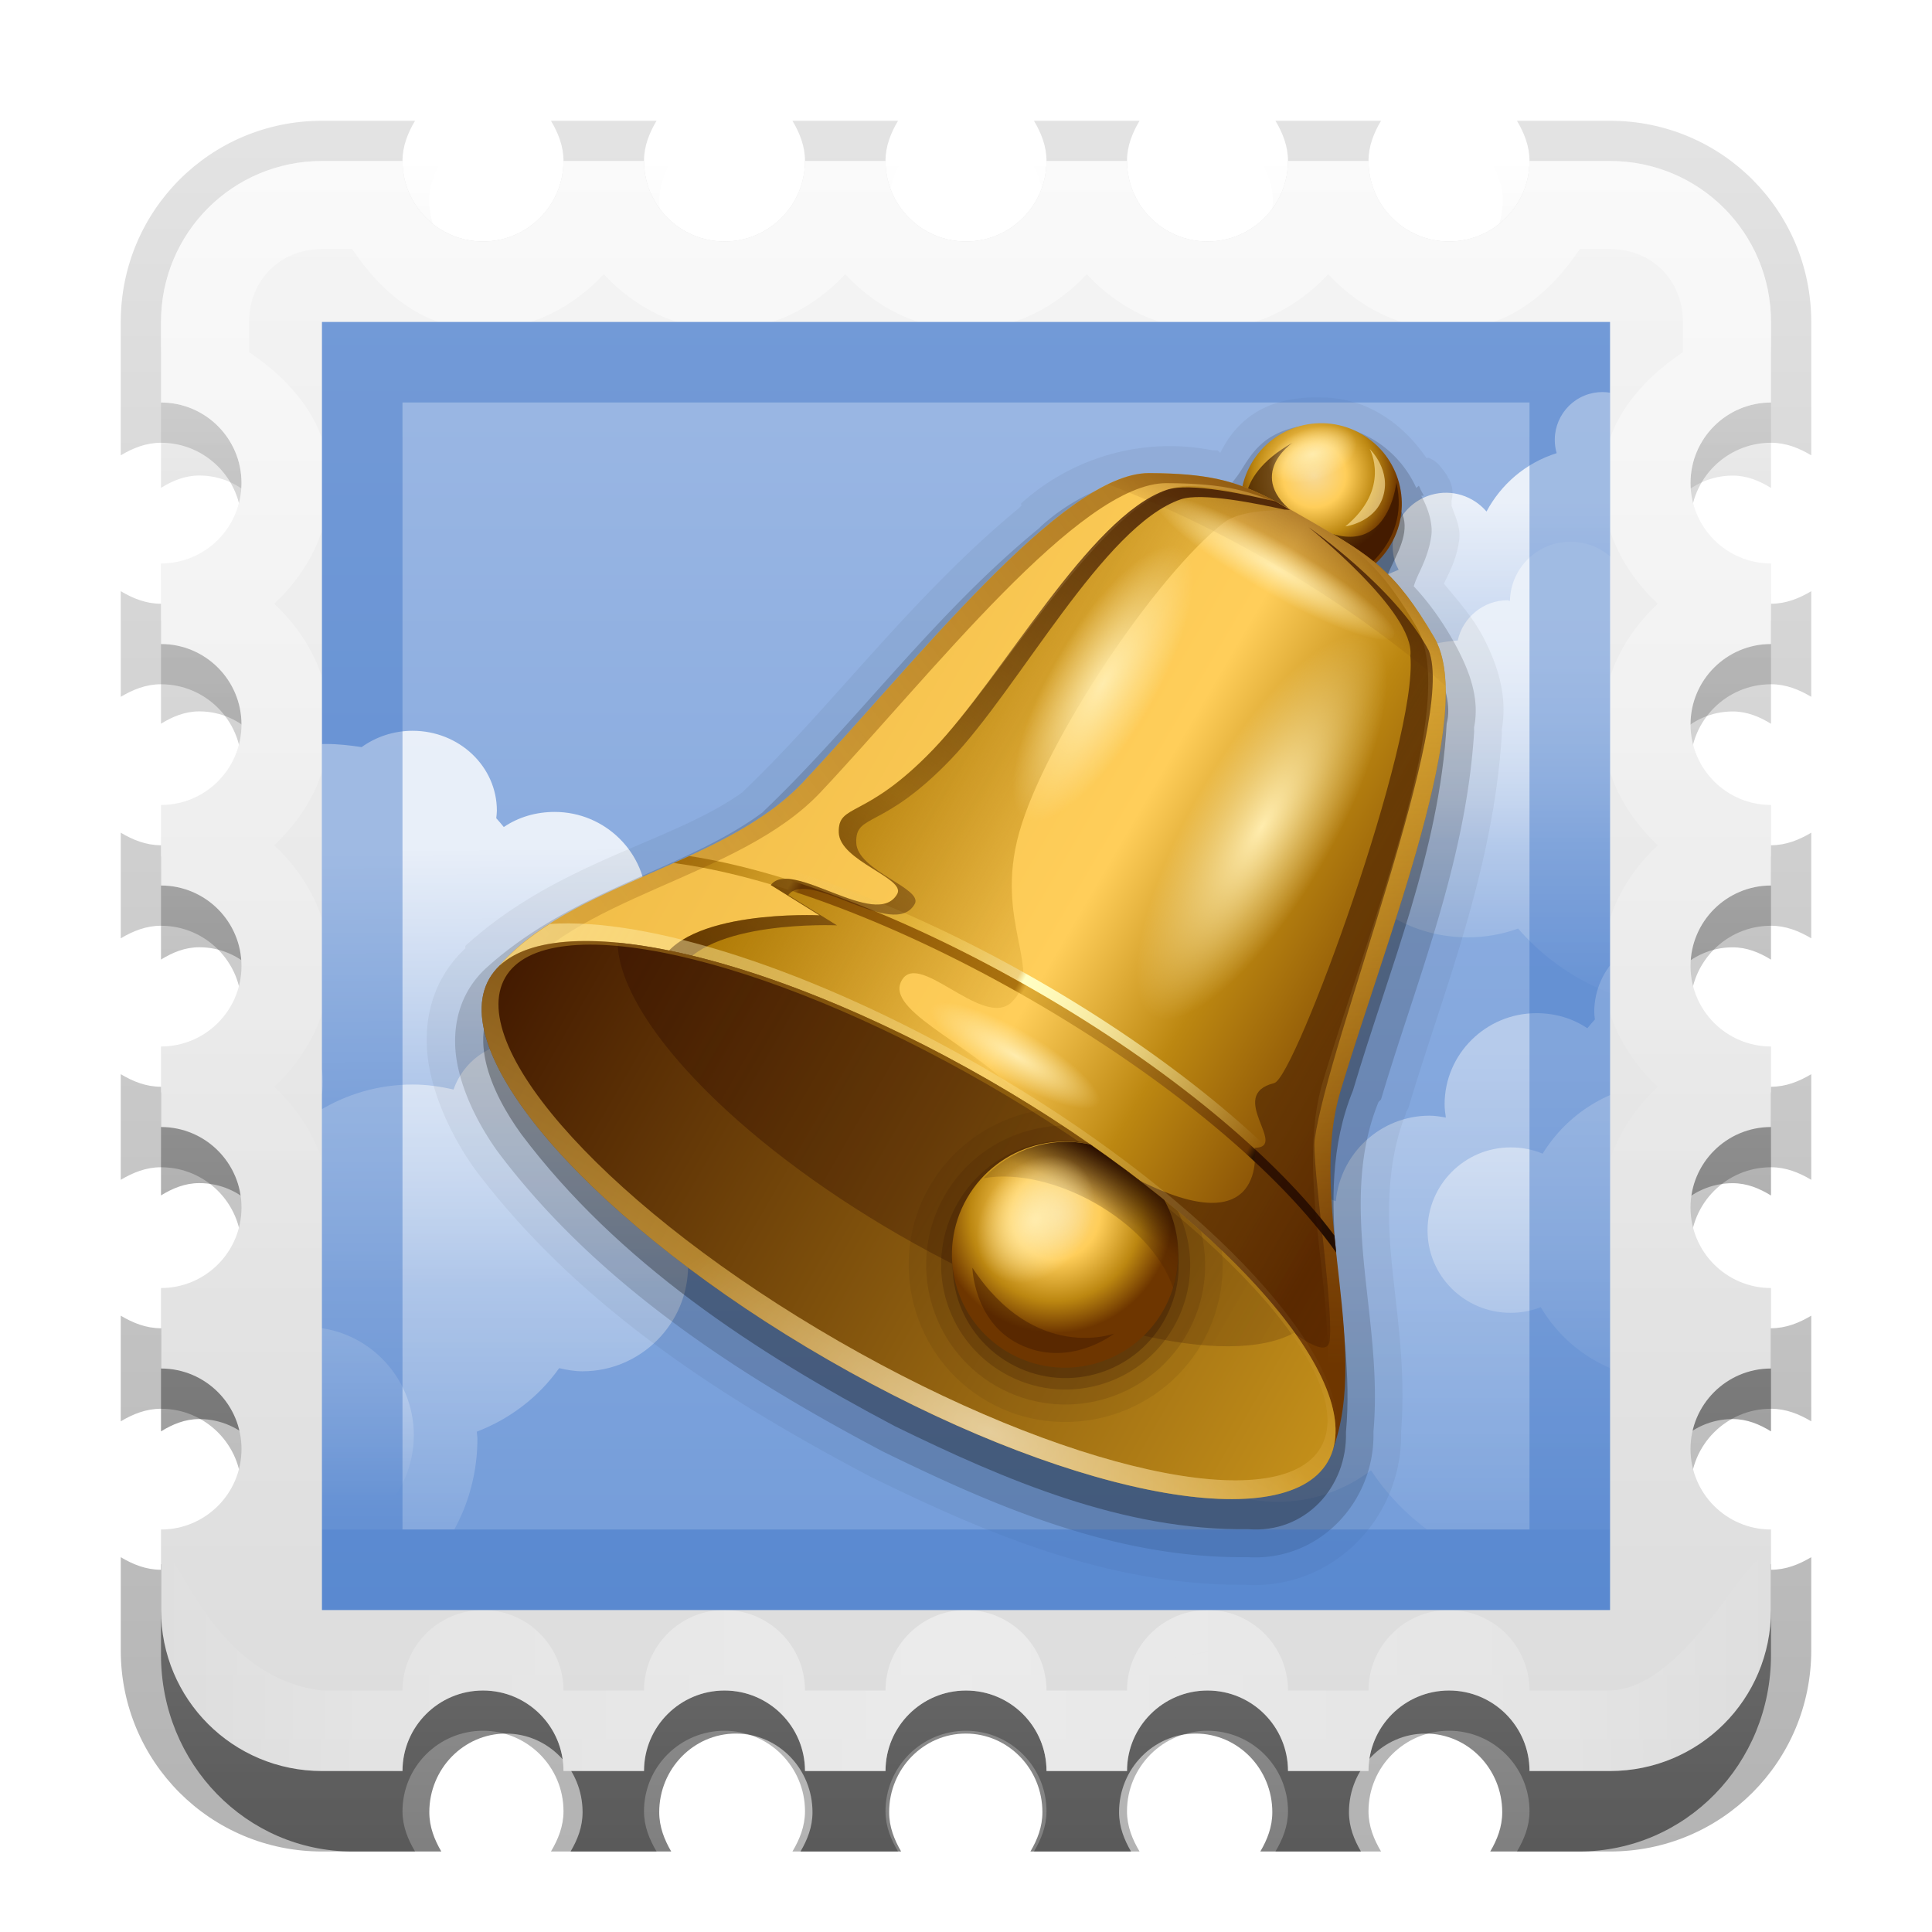 <?xml version="1.0" encoding="UTF-8" standalone="no"?>
<!-- Created with Inkscape (http://www.inkscape.org/) -->

<svg
   xmlns:dc="http://purl.org/dc/elements/1.1/"
   xmlns:cc="http://creativecommons.org/ns#"
   xmlns:rdf="http://www.w3.org/1999/02/22-rdf-syntax-ns#"
   xmlns:svg="http://www.w3.org/2000/svg"
   xmlns="http://www.w3.org/2000/svg"
   xmlns:xlink="http://www.w3.org/1999/xlink"
   xmlns:sodipodi="http://sodipodi.sourceforge.net/DTD/sodipodi-0.dtd"
   xmlns:inkscape="http://www.inkscape.org/namespaces/inkscape"
   width="24"
   height="24"
   id="svg2"
   sodipodi:version="0.32"
   inkscape:version="0.48.2 r9819"
   version="1.0"
   sodipodi:docname="mailnag.svg"
   inkscape:output_extension="org.inkscape.output.svg.inkscape"
   style="display:inline">
  <defs
     id="defs4">
    <linearGradient
       id="linearGradient3821">
      <stop
         id="stop3823"
         offset="0"
         style="stop-color:#739cd9;stop-opacity:1;" />
      <stop
         id="stop3825"
         offset="1"
         style="stop-color:#9cb8e4;stop-opacity:1;" />
    </linearGradient>
    <linearGradient
       id="linearGradient3793">
      <stop
         style="stop-color:#2c5aa0;stop-opacity:1;"
         offset="0"
         id="stop3795" />
      <stop
         style="stop-color:#457acc;stop-opacity:1;"
         offset="1"
         id="stop3797" />
    </linearGradient>
    <linearGradient
       id="XMLID_21_"
       gradientUnits="userSpaceOnUse"
       x1="162.21"
       y1="71.09"
       x2="134.68"
       y2="23.41"
       gradientTransform="matrix(0.205,0,0,0.205,2.749,1.043)">
      <stop
         offset="0.01"
         style="stop-color:#1b609d;"
         id="stop125" />
      <stop
         offset="0.50"
         style="stop-color:#9fd2e5;"
         id="stop127" />
      <stop
         offset="1.00"
         style="stop-color:#4187b8;"
         id="stop129" />
    </linearGradient>
    <linearGradient
       inkscape:collect="always"
       xlink:href="#XMLID_21_"
       id="linearGradient3970"
       gradientUnits="userSpaceOnUse"
       gradientTransform="matrix(0.205,0,0,0.205,151.787,56.733)"
       x1="162.21"
       y1="71.09"
       x2="134.68"
       y2="23.41" />
    <linearGradient
       id="XMLID_20_"
       gradientUnits="userSpaceOnUse"
       x1="132.09"
       y1="33.56"
       x2="171.09"
       y2="88.06"
       gradientTransform="matrix(0.205,0,0,0.205,2.749,1.043)">
      <stop
         offset="0.00"
         style="stop-color:#4187b8;"
         id="stop120" />
      <stop
         offset="1.00"
         style="stop-color:#074e92;"
         id="stop122" />
    </linearGradient>
    <linearGradient
       inkscape:collect="always"
       xlink:href="#XMLID_20_"
       id="linearGradient3968"
       gradientUnits="userSpaceOnUse"
       gradientTransform="matrix(0.205,0,0,0.205,151.787,56.733)"
       x1="132.09"
       y1="33.56"
       x2="171.09"
       y2="88.06" />
    <linearGradient
       id="XMLID_19_"
       gradientUnits="userSpaceOnUse"
       x1="151.2"
       y1="134.73"
       x2="151.2"
       y2="83.48"
       gradientTransform="matrix(0.205,0,0,0.205,2.749,1.043)">
      <stop
         offset="0.00"
         style="stop-color:#a4d8e5;"
         id="stop113" />
      <stop
         offset="0.50"
         style="stop-color:#0c418f;"
         id="stop115" />
      <stop
         offset="1.00"
         style="stop-color:#000060;"
         id="stop117" />
    </linearGradient>
    <linearGradient
       inkscape:collect="always"
       xlink:href="#XMLID_19_"
       id="linearGradient3966"
       gradientUnits="userSpaceOnUse"
       gradientTransform="matrix(0.205,0,0,0.205,151.787,56.733)"
       x1="151.2"
       y1="134.73"
       x2="151.2"
       y2="83.48" />
    <linearGradient
       id="XMLID_18_"
       gradientUnits="userSpaceOnUse"
       x1="185.2"
       y1="149.75"
       x2="185.2"
       y2="60.68"
       gradientTransform="matrix(0.205,0,0,0.205,2.749,1.043)">
      <stop
         offset="0.00"
         style="stop-color:#a4d8e5;"
         id="stop106" />
      <stop
         offset="0.20"
         style="stop-color:#0c418f;"
         id="stop108" />
      <stop
         offset="0.50"
         style="stop-color:#000040;"
         id="stop110" />
    </linearGradient>
    <linearGradient
       inkscape:collect="always"
       xlink:href="#XMLID_18_"
       id="linearGradient3964"
       gradientUnits="userSpaceOnUse"
       gradientTransform="matrix(0.205,0,0,0.205,151.787,56.733)"
       x1="185.2"
       y1="149.75"
       x2="185.2"
       y2="60.68" />
    <linearGradient
       id="XMLID_17_"
       gradientUnits="userSpaceOnUse"
       x1="185.79"
       y1="171.82"
       x2="185.79"
       y2="72.25"
       gradientTransform="matrix(0.205,0,0,0.205,2.749,1.043)">
      <stop
         offset="0.00"
         style="stop-color:#6498c1;"
         id="stop99" />
      <stop
         offset="0.20"
         style="stop-color:#0c418f;"
         id="stop101" />
      <stop
         offset="1.00"
         style="stop-color:#000040;"
         id="stop103" />
    </linearGradient>
    <linearGradient
       inkscape:collect="always"
       xlink:href="#XMLID_17_"
       id="linearGradient3962"
       gradientUnits="userSpaceOnUse"
       gradientTransform="matrix(0.205,0,0,0.205,151.787,56.733)"
       x1="185.79"
       y1="171.82"
       x2="185.79"
       y2="72.25" />
    <linearGradient
       id="XMLID_16_"
       gradientUnits="userSpaceOnUse"
       x1="139.21"
       y1="224.1"
       x2="168.19"
       y2="173.9"
       gradientTransform="matrix(0.205,0,0,0.205,2.749,1.043)">
      <stop
         offset="0.01"
         style="stop-color:#b4b4dc;"
         id="stop94" />
      <stop
         offset="1.00"
         style="stop-color:#000000;"
         id="stop96" />
    </linearGradient>
    <linearGradient
       inkscape:collect="always"
       xlink:href="#XMLID_16_"
       id="linearGradient3960"
       gradientUnits="userSpaceOnUse"
       gradientTransform="matrix(0.205,0,0,0.205,151.787,56.733)"
       x1="139.21"
       y1="224.1"
       x2="168.19"
       y2="173.9" />
    <linearGradient
       id="XMLID_15_"
       gradientUnits="userSpaceOnUse"
       x1="115.05"
       y1="222.04"
       x2="170.24"
       y2="126.46"
       gradientTransform="matrix(0.205,0,0,0.205,2.749,1.043)">
      <stop
         offset="0.01"
         style="stop-color:#b4b4dc;"
         id="stop89" />
      <stop
         offset="1.00"
         style="stop-color:#000000;"
         id="stop91" />
    </linearGradient>
    <linearGradient
       inkscape:collect="always"
       xlink:href="#XMLID_15_"
       id="linearGradient3958"
       gradientUnits="userSpaceOnUse"
       gradientTransform="matrix(0.205,0,0,0.205,151.787,56.733)"
       x1="115.05"
       y1="222.04"
       x2="170.24"
       y2="126.46" />
    <radialGradient
       id="XMLID_25_"
       gradientUnits="userSpaceOnUse"
       cx="47.25"
       cy="82.5"
       r="3.78"
       fx="47.25"
       fy="82.5"
       gradientTransform="matrix(0.205,0,0,0.205,2.749,1.043)">
      <stop
         offset="0.01"
         style="stop-color:#ffffff;"
         id="stop159" />
      <stop
         offset="1.00"
         style="stop-color:#000000;"
         id="stop161" />
    </radialGradient>
    <radialGradient
       inkscape:collect="always"
       xlink:href="#XMLID_25_"
       id="radialGradient3920"
       gradientUnits="userSpaceOnUse"
       gradientTransform="matrix(0.205,0,0,0.205,131.787,36.733)"
       cx="47.25"
       cy="82.5"
       fx="47.25"
       fy="82.5"
       r="3.78" />
    <radialGradient
       id="XMLID_24_"
       gradientUnits="userSpaceOnUse"
       cx="51.5"
       cy="87.5"
       r="12.97"
       fx="51.5"
       fy="87.5"
       gradientTransform="matrix(0.205,0,0,0.205,2.749,1.043)">
      <stop
         offset="0.00"
         style="stop-color:#769eb8;"
         id="stop154" />
      <stop
         offset="1.00"
         style="stop-color:#ffffff;"
         id="stop156" />
    </radialGradient>
    <radialGradient
       inkscape:collect="always"
       xlink:href="#XMLID_24_"
       id="radialGradient3918"
       gradientUnits="userSpaceOnUse"
       gradientTransform="matrix(0.205,0,0,0.205,131.787,36.733)"
       cx="51.5"
       cy="87.5"
       fx="51.5"
       fy="87.5"
       r="12.97" />
    <radialGradient
       id="pupil_1_"
       gradientUnits="userSpaceOnUse"
       cx="59.61"
       cy="65.11"
       r="3.8"
       fx="59.61"
       fy="65.11"
       gradientTransform="matrix(0.205,0,0,0.205,2.749,1.043)">
      <stop
         offset="0.01"
         style="stop-color:#ffffff;"
         id="stop149" />
      <stop
         offset="1.00"
         style="stop-color:#000000;"
         id="stop151" />
    </radialGradient>
    <radialGradient
       inkscape:collect="always"
       xlink:href="#pupil_1_"
       id="radialGradient3916"
       gradientUnits="userSpaceOnUse"
       gradientTransform="matrix(0.205,0,0,0.205,131.787,36.733)"
       cx="59.61"
       cy="65.11"
       fx="59.61"
       fy="65.11"
       r="3.8" />
    <radialGradient
       id="eye_2_"
       gradientUnits="userSpaceOnUse"
       cx="58.58"
       cy="67.17"
       r="8.51"
       fx="58.58"
       fy="67.17"
       gradientTransform="matrix(0.205,0,0,0.205,2.749,1.043)">
      <stop
         offset="0.00"
         style="stop-color:#600000;"
         id="stop142" />
      <stop
         offset="0.50"
         style="stop-color:#c00000;"
         id="stop144" />
      <stop
         offset="1.00"
         style="stop-color:#f6aa00;"
         id="stop146" />
    </radialGradient>
    <radialGradient
       inkscape:collect="always"
       xlink:href="#eye_2_"
       id="radialGradient3914"
       gradientUnits="userSpaceOnUse"
       gradientTransform="matrix(0.205,0,0,0.205,131.787,36.733)"
       cx="58.58"
       cy="67.17"
       fx="58.58"
       fy="67.17"
       r="8.51" />
    <linearGradient
       id="XMLID_23_"
       gradientUnits="userSpaceOnUse"
       x1="48.16"
       y1="72.75"
       x2="92.41"
       y2="28.5"
       gradientTransform="matrix(0.205,0,0,0.205,2.749,1.043)">
      <stop
         offset="0.00"
         style="stop-color:#264b92;"
         id="stop137" />
      <stop
         offset="1.00"
         style="stop-color:#264b92; stop-opacity:0.33;"
         id="stop139" />
    </linearGradient>
    <linearGradient
       inkscape:collect="always"
       xlink:href="#XMLID_23_"
       id="linearGradient3912"
       gradientUnits="userSpaceOnUse"
       gradientTransform="matrix(0.205,0,0,0.205,131.787,36.733)"
       x1="48.16"
       y1="72.75"
       x2="92.41"
       y2="28.5" />
    <linearGradient
       id="XMLID_22_"
       gradientUnits="userSpaceOnUse"
       x1="50.32"
       y1="74.9"
       x2="94.57"
       y2="30.65"
       gradientTransform="matrix(0.205,0,0,0.205,2.749,1.043)">
      <stop
         offset="0.00"
         style="stop-color:#a5b4d3;"
         id="stop132" />
      <stop
         offset="1.00"
         style="stop-color:#a5b4d3; stop-opacity:0.33;"
         id="stop134" />
    </linearGradient>
    <linearGradient
       inkscape:collect="always"
       xlink:href="#XMLID_22_"
       id="linearGradient3910"
       gradientUnits="userSpaceOnUse"
       gradientTransform="matrix(0.205,0,0,0.205,131.787,36.733)"
       x1="50.32"
       y1="74.9"
       x2="94.57"
       y2="30.65" />
    <linearGradient
       id="XMLID_14_"
       gradientUnits="userSpaceOnUse"
       x1="71.55"
       y1="36.5"
       x2="61.5"
       y2="8.88"
       gradientTransform="matrix(0.205,0,0,0.205,2.749,1.043)">
      <stop
         offset="0.00"
         style="stop-color:#a4d8e5;"
         id="stop84" />
      <stop
         offset="1.00"
         style="stop-color:#0c418f;"
         id="stop86" />
    </linearGradient>
    <linearGradient
       inkscape:collect="always"
       xlink:href="#XMLID_14_"
       id="linearGradient3908"
       gradientUnits="userSpaceOnUse"
       gradientTransform="matrix(0.205,0,0,0.205,131.787,36.733)"
       x1="71.55"
       y1="36.5"
       x2="61.5"
       y2="8.88" />
    <linearGradient
       id="XMLID_13_"
       gradientUnits="userSpaceOnUse"
       x1="66.43"
       y1="24.35"
       x2="123.46"
       y2="81.38"
       gradientTransform="matrix(0.205,0,0,0.205,2.749,1.043)">
      <stop
         offset="0.00"
         style="stop-color:#a4d8e5;"
         id="stop77" />
      <stop
         offset="0.67"
         style="stop-color:#0c418f;"
         id="stop79" />
      <stop
         offset="1.00"
         style="stop-color:#000040;"
         id="stop81" />
    </linearGradient>
    <linearGradient
       inkscape:collect="always"
       xlink:href="#XMLID_13_"
       id="linearGradient3906"
       gradientUnits="userSpaceOnUse"
       gradientTransform="matrix(0.205,0,0,0.205,131.787,36.733)"
       x1="66.43"
       y1="24.35"
       x2="123.46"
       y2="81.38" />
    <linearGradient
       id="XMLID_12_"
       gradientUnits="userSpaceOnUse"
       x1="46.73"
       y1="25.34"
       x2="9.22"
       y2="90.3"
       gradientTransform="matrix(0.205,0,0,0.205,2.749,1.043)">
      <stop
         offset="0.01"
         style="stop-color:#1b609d;"
         id="stop70" />
      <stop
         offset="0.50"
         style="stop-color:#9fd2e5;"
         id="stop72" />
      <stop
         offset="1.00"
         style="stop-color:#4187b8;"
         id="stop74" />
    </linearGradient>
    <linearGradient
       inkscape:collect="always"
       xlink:href="#XMLID_12_"
       id="linearGradient3792"
       gradientUnits="userSpaceOnUse"
       gradientTransform="matrix(0.205,0,0,0.205,131.787,56.733)"
       x1="46.73"
       y1="25.34"
       x2="9.22"
       y2="90.3" />
    <radialGradient
       id="XMLID_11_"
       gradientUnits="userSpaceOnUse"
       cx="57.5"
       cy="54.25"
       r="71.42"
       fx="57.5"
       fy="54.25"
       gradientTransform="matrix(0.205,0,0,0.205,2.749,1.043)">
      <stop
         offset="0.00"
         style="stop-color:#000060;"
         id="stop63" />
      <stop
         offset="0.50"
         style="stop-color:#0c418f;"
         id="stop65" />
      <stop
         offset="1.00"
         style="stop-color:#a4d8e5;"
         id="stop67" />
    </radialGradient>
    <radialGradient
       inkscape:collect="always"
       xlink:href="#XMLID_11_"
       id="radialGradient3795"
       gradientUnits="userSpaceOnUse"
       gradientTransform="matrix(0.205,0,0,0.205,131.787,56.733)"
       cx="57.5"
       cy="54.25"
       fx="57.5"
       fy="54.25"
       r="71.42" />
    <radialGradient
       id="XMLID_10_"
       gradientUnits="userSpaceOnUse"
       cx="41.75"
       cy="67"
       r="77.83"
       fx="41.75"
       fy="67"
       gradientTransform="matrix(0.205,0,0,0.205,2.749,1.043)">
      <stop
         offset="0.00"
         style="stop-color:#000060;"
         id="stop56" />
      <stop
         offset="0.50"
         style="stop-color:#0c418f;"
         id="stop58" />
      <stop
         offset="1.00"
         style="stop-color:#a4d8e5;"
         id="stop60" />
    </radialGradient>
    <radialGradient
       inkscape:collect="always"
       xlink:href="#XMLID_10_"
       id="radialGradient3799"
       gradientUnits="userSpaceOnUse"
       gradientTransform="matrix(0.205,0,0,0.205,131.787,56.733)"
       cx="41.75"
       cy="67"
       fx="41.75"
       fy="67"
       r="77.83" />
    <linearGradient
       id="XMLID_9_"
       gradientUnits="userSpaceOnUse"
       x1="15.71"
       y1="170.38"
       x2="15.71"
       y2="141.59"
       gradientTransform="matrix(0.205,0,0,0.205,2.749,1.043)">
      <stop
         offset="0.00"
         style="stop-color:#a4d8e5;"
         id="stop49" />
      <stop
         offset="0.50"
         style="stop-color:#0c418f;"
         id="stop51" />
      <stop
         offset="1.00"
         style="stop-color:#000060;"
         id="stop53" />
    </linearGradient>
    <linearGradient
       inkscape:collect="always"
       xlink:href="#XMLID_9_"
       id="linearGradient3802"
       gradientUnits="userSpaceOnUse"
       gradientTransform="matrix(0.205,0,0,0.205,131.787,56.733)"
       x1="15.71"
       y1="170.38"
       x2="15.71"
       y2="141.59" />
    <linearGradient
       id="XMLID_8_"
       gradientUnits="userSpaceOnUse"
       x1="29.23"
       y1="187.64"
       x2="29.23"
       y2="165.83"
       gradientTransform="matrix(0.205,0,0,0.205,2.749,1.043)">
      <stop
         offset="0.00"
         style="stop-color:#a4d8e5;"
         id="stop42" />
      <stop
         offset="0.50"
         style="stop-color:#0c418f;"
         id="stop44" />
      <stop
         offset="1.00"
         style="stop-color:#000060;"
         id="stop46" />
    </linearGradient>
    <linearGradient
       inkscape:collect="always"
       xlink:href="#XMLID_8_"
       id="linearGradient3805"
       gradientUnits="userSpaceOnUse"
       gradientTransform="matrix(0.205,0,0,0.205,131.787,56.733)"
       x1="29.23"
       y1="187.64"
       x2="29.23"
       y2="165.83" />
    <linearGradient
       id="XMLID_7_"
       gradientUnits="userSpaceOnUse"
       x1="85.49"
       y1="124.25"
       x2="85.49"
       y2="71.33"
       gradientTransform="matrix(0.205,0,0,0.205,2.749,1.043)">
      <stop
         offset="0.00"
         style="stop-color:#a25f00; stop-opacity:0.00;"
         id="stop37" />
      <stop
         offset="1.00"
         style="stop-color:#a25f00;"
         id="stop39" />
    </linearGradient>
    <linearGradient
       inkscape:collect="always"
       xlink:href="#XMLID_7_"
       id="linearGradient3809"
       gradientUnits="userSpaceOnUse"
       gradientTransform="matrix(0.205,0,0,0.205,131.787,56.733)"
       x1="85.49"
       y1="124.25"
       x2="85.49"
       y2="71.33" />
    <linearGradient
       id="XMLID_6_"
       gradientUnits="userSpaceOnUse"
       x1="34.92"
       y1="84.02"
       x2="34.92"
       y2="58.06"
       gradientTransform="matrix(0.205,0,0,0.205,2.749,1.043)">
      <stop
         offset="0.01"
         style="stop-color:#d2b170;"
         id="stop32" />
      <stop
         offset="1.00"
         style="stop-color:#a25f00;"
         id="stop34" />
    </linearGradient>
    <linearGradient
       inkscape:collect="always"
       xlink:href="#XMLID_6_"
       id="linearGradient3812"
       gradientUnits="userSpaceOnUse"
       gradientTransform="matrix(0.205,0,0,0.205,131.787,56.733)"
       x1="34.92"
       y1="84.02"
       x2="34.92"
       y2="58.06" />
    <linearGradient
       id="XMLID_5_"
       gradientUnits="userSpaceOnUse"
       x1="80.16"
       y1="171.37"
       x2="82.47"
       y2="164.25"
       gradientTransform="matrix(0.205,0,0,0.205,2.749,1.043)">
      <stop
         offset="0.00"
         style="stop-color:#aa944b;"
         id="stop27" />
      <stop
         offset="1.00"
         style="stop-color:#aa944b; stop-opacity:0.00;"
         id="stop29" />
    </linearGradient>
    <linearGradient
       inkscape:collect="always"
       xlink:href="#XMLID_5_"
       id="linearGradient3817"
       gradientUnits="userSpaceOnUse"
       gradientTransform="matrix(0.205,0,0,0.205,131.787,56.733)"
       x1="80.16"
       y1="171.37"
       x2="82.47"
       y2="164.25" />
    <radialGradient
       id="XMLID_4_"
       gradientUnits="userSpaceOnUse"
       cx="149.75"
       cy="87"
       r="90.87"
       fx="149.75"
       fy="87"
       gradientTransform="matrix(0.205,0,0,0.205,2.749,1.043)">
      <stop
         offset="0.00"
         style="stop-color:#f2be7f;"
         id="stop22" />
      <stop
         offset="1.00"
         style="stop-color:#ffffdc;"
         id="stop24" />
    </radialGradient>
    <radialGradient
       inkscape:collect="always"
       xlink:href="#XMLID_4_"
       id="radialGradient3820"
       gradientUnits="userSpaceOnUse"
       gradientTransform="matrix(0.205,0,0,0.205,131.787,56.733)"
       cx="149.75"
       cy="87"
       fx="149.75"
       fy="87"
       r="90.87" />
    <linearGradient
       id="XMLID_3_"
       gradientUnits="userSpaceOnUse"
       x1="100.13"
       y1="79.08"
       x2="94.45"
       y2="45.62"
       gradientTransform="matrix(0.205,0,0,0.205,2.749,1.043)">
      <stop
         offset="0.00"
         style="stop-color:#c3ad7b;"
         id="stop17" />
      <stop
         offset="1.00"
         style="stop-color:#a25f00;"
         id="stop19" />
    </linearGradient>
    <linearGradient
       inkscape:collect="always"
       xlink:href="#XMLID_3_"
       id="linearGradient3824"
       gradientUnits="userSpaceOnUse"
       gradientTransform="matrix(0.205,0,0,0.205,131.787,56.733)"
       x1="100.13"
       y1="79.08"
       x2="94.45"
       y2="45.62" />
    <radialGradient
       id="XMLID_2_"
       gradientUnits="userSpaceOnUse"
       cx="151.75"
       cy="175.67"
       r="126.3"
       fx="151.75"
       fy="175.67"
       gradientTransform="matrix(0.205,0,0,0.205,2.749,1.043)">
      <stop
         offset="0.00"
         style="stop-color:#f2be7f;"
         id="stop12" />
      <stop
         offset="1.00"
         style="stop-color:#ffffdc;"
         id="stop14" />
    </radialGradient>
    <radialGradient
       inkscape:collect="always"
       xlink:href="#XMLID_2_"
       id="radialGradient3827"
       gradientUnits="userSpaceOnUse"
       gradientTransform="matrix(0.205,0,0,0.205,131.787,56.733)"
       cx="151.75"
       cy="175.67"
       fx="151.75"
       fy="175.67"
       r="126.3" />
    <radialGradient
       id="XMLID_1_"
       gradientUnits="userSpaceOnUse"
       cx="111.25"
       cy="123.5"
       r="91"
       fx="111.25"
       fy="123.5"
       gradientTransform="matrix(0.205,0,0,0.205,2.749,1.043)">
      <stop
         offset="0.00"
         style="stop-color:#000000;"
         id="stop5" />
      <stop
         offset="0.50"
         style="stop-color:#000000;"
         id="stop7" />
      <stop
         offset="1.00"
         style="stop-color:#000000; stop-opacity:0.00;"
         id="stop9" />
    </radialGradient>
    <radialGradient
       inkscape:collect="always"
       xlink:href="#XMLID_1_"
       id="radialGradient3831"
       gradientUnits="userSpaceOnUse"
       gradientTransform="matrix(0.205,0,0,0.205,131.787,56.733)"
       cx="111.25"
       cy="123.5"
       fx="111.25"
       fy="123.5"
       r="91" />
    <linearGradient
       inkscape:collect="always"
       id="linearGradient3184">
      <stop
         style="stop-color:#000000;stop-opacity:1;"
         offset="0"
         id="stop3186" />
      <stop
         style="stop-color:#000000;stop-opacity:0;"
         offset="1"
         id="stop3188" />
    </linearGradient>
    <linearGradient
       inkscape:collect="always"
       id="linearGradient7192">
      <stop
         style="stop-color:#000000;stop-opacity:1;"
         offset="0"
         id="stop7194" />
      <stop
         style="stop-color:#000000;stop-opacity:0;"
         offset="1"
         id="stop7196" />
    </linearGradient>
    <linearGradient
       inkscape:collect="always"
       xlink:href="#ButtonColor"
       id="linearGradient3181"
       x1="-3.061"
       y1="27.258"
       x2="-3.061"
       y2="7.254"
       gradientUnits="userSpaceOnUse"
       gradientTransform="translate(12.119,-7.258)" />
    <filter
       inkscape:collect="always"
       id="filter8716"
       x="-0.27"
       width="1.54"
       y="-0.541"
       height="2.081"
       color-interpolation-filters="sRGB">
      <feGaussianBlur
         inkscape:collect="always"
         stdDeviation="2.021"
         id="feGaussianBlur8718" />
    </filter>
    <inkscape:perspective
       sodipodi:type="inkscape:persp3d"
       inkscape:vp_x="0 : 11 : 1"
       inkscape:vp_y="0 : 1000 : 0"
       inkscape:vp_z="22 : 11 : 1"
       inkscape:persp3d-origin="11 : 7.3333333 : 1"
       id="perspective2531" />
    <linearGradient
       id="ButtonShadow"
       gradientTransform="scale(0.988,1.012)"
       x1="9.355"
       y1="21.743"
       x2="9.355"
       y2="0.494"
       gradientUnits="userSpaceOnUse">
      <stop
         id="stop3277"
         offset="0"
         style="stop-color:#000000;stop-opacity:0.608;" />
      <stop
         style="stop-color:#000000;stop-opacity:0.392;"
         offset="0.641"
         id="stop3285" />
      <stop
         id="stop3279"
         offset="1"
         style="stop-color:#000000;stop-opacity:0.18;" />
    </linearGradient>
    <linearGradient
       inkscape:collect="always"
       id="linearGradient3232">
      <stop
         style="stop-color:#000000;stop-opacity:1;"
         offset="0"
         id="stop3234" />
      <stop
         style="stop-color:#000000;stop-opacity:0;"
         offset="1"
         id="stop3236" />
    </linearGradient>
    <linearGradient
       gradientUnits="userSpaceOnUse"
       y2="-6"
       x2="11"
       y1="14.806"
       x1="11"
       id="linearGradient3221"
       xlink:href="#linearGradient3232"
       inkscape:collect="always" />
    <linearGradient
       id="ButtonColor"
       x1="10.32"
       y1="21"
       x2="10.32"
       y2="0.999"
       gradientUnits="userSpaceOnUse">
      <stop
         style="stop-color:#dcdcdc;stop-opacity:1;"
         offset="0"
         id="stop3189" />
      <stop
         style="stop-color:#f5f5f5;stop-opacity:1;"
         offset="1"
         id="stop3191" />
    </linearGradient>
    <linearGradient
       inkscape:collect="always"
       xlink:href="#linearGradient7192"
       id="linearGradient7198"
       x1="11"
       y1="22.244"
       x2="11"
       y2="-11.678"
       gradientUnits="userSpaceOnUse"
       gradientTransform="translate(1,-1)" />
    <linearGradient
       inkscape:collect="always"
       xlink:href="#linearGradient3184"
       id="linearGradient3190"
       x1="11"
       y1="22"
       x2="11"
       y2="0.989"
       gradientUnits="userSpaceOnUse"
       gradientTransform="translate(1,-1)" />
    <clipPath
       clipPathUnits="userSpaceOnUse"
       id="clipPath5285">
      <rect
         style="fill:#ffffff;fill-opacity:1;fill-rule:nonzero;stroke:none;display:inline"
         id="rect5287"
         width="38.483"
         height="38.483"
         x="153.581"
         y="60.34" />
    </clipPath>
    <clipPath
       clipPathUnits="userSpaceOnUse"
       id="clipPath5289">
      <rect
         y="60.34"
         x="133.581"
         height="38.483"
         width="38.483"
         id="rect5291"
         style="fill:#ffffff;fill-opacity:1;fill-rule:nonzero;stroke:none;display:inline" />
    </clipPath>
    <linearGradient
       inkscape:collect="always"
       xlink:href="#linearGradient3821"
       id="linearGradient3799"
       x1="10"
       y1="19"
       x2="10"
       y2="3"
       gradientUnits="userSpaceOnUse"
       gradientTransform="translate(1,-1)" />
    <linearGradient
       inkscape:collect="always"
       xlink:href="#linearGradient3793"
       id="linearGradient3813"
       gradientUnits="userSpaceOnUse"
       x1="10"
       y1="19"
       x2="10"
       y2="3"
       gradientTransform="matrix(0.875,0,0,0.875,1.375,1.375)" />
    <linearGradient
       inkscape:collect="always"
       xlink:href="#linearGradient3793"
       id="linearGradient3818"
       gradientUnits="userSpaceOnUse"
       x1="10"
       y1="19"
       x2="10"
       y2="3" />
    <linearGradient
       inkscape:collect="always"
       xlink:href="#linearGradient3831"
       id="linearGradient3845"
       x1="11"
       y1="19.5"
       x2="21"
       y2="19.5"
       gradientUnits="userSpaceOnUse"
       spreadMethod="reflect"
       gradientTransform="translate(-30,0)" />
    <linearGradient
       id="linearGradient3831">
      <stop
         style="stop-color:#ffffff;stop-opacity:1;"
         offset="0"
         id="stop3833" />
      <stop
         id="stop3821"
         offset="0.75"
         style="stop-color:#ffffff;stop-opacity:0.498;" />
      <stop
         style="stop-color:#ffffff;stop-opacity:0;"
         offset="1"
         id="stop3835" />
    </linearGradient>
    <linearGradient
       y2="16"
       x2="10"
       y1="1"
       x1="10"
       gradientUnits="userSpaceOnUse"
       id="linearGradient3084"
       xlink:href="#linearGradient3823"
       inkscape:collect="always" />
    <linearGradient
       id="linearGradient3823">
      <stop
         id="stop3825-3"
         offset="0"
         style="stop-color:#ffffff;stop-opacity:1;" />
      <stop
         id="stop3829"
         offset="1"
         style="stop-color:#ffffff;stop-opacity:0;" />
    </linearGradient>
    <linearGradient
       y2="16"
       x2="10"
       y1="1"
       x1="10"
       gradientUnits="userSpaceOnUse"
       id="linearGradient3124"
       xlink:href="#linearGradient3823"
       inkscape:collect="always"
       gradientTransform="translate(-30,0)" />
    <linearGradient
       inkscape:collect="always"
       xlink:href="#ButtonColor"
       id="linearGradient3189"
       gradientUnits="userSpaceOnUse"
       gradientTransform="translate(11.119,-6.258)"
       x1="-3.061"
       y1="27.258"
       x2="-3.061"
       y2="7.254" />
    <linearGradient
       inkscape:collect="always"
       xlink:href="#ButtonColor"
       id="linearGradient3193"
       gradientUnits="userSpaceOnUse"
       gradientTransform="translate(11.119,-6.258)"
       x1="-3.061"
       y1="27.258"
       x2="-3.061"
       y2="7.254" />
    <linearGradient
       inkscape:collect="always"
       xlink:href="#ButtonColor"
       id="linearGradient3195"
       gradientUnits="userSpaceOnUse"
       gradientTransform="translate(11.119,-6.258)"
       x1="-3.061"
       y1="27.258"
       x2="-3.061"
       y2="7.254" />
    <linearGradient
       inkscape:collect="always"
       xlink:href="#linearGradient3823"
       id="linearGradient3967"
       gradientUnits="userSpaceOnUse"
       gradientTransform="matrix(1,0,0,-1,12.119,27.258)"
       x1="-3.061"
       y1="27.258"
       x2="-3.061"
       y2="13.258" />
    <linearGradient
       inkscape:collect="always"
       xlink:href="#linearGradient3823"
       id="linearGradient3975"
       gradientUnits="userSpaceOnUse"
       gradientTransform="matrix(1,0,0,-1,11.119,27.258)"
       x1="-3.061"
       y1="27.258"
       x2="-3.061"
       y2="13.258" />
    <linearGradient
       inkscape:collect="always"
       xlink:href="#linearGradient3823"
       id="linearGradient3977"
       gradientUnits="userSpaceOnUse"
       gradientTransform="matrix(1,0,0,-1,11.119,28.258)"
       x1="-3.061"
       y1="27.258"
       x2="-3.061"
       y2="13.258" />
    <linearGradient
       inkscape:collect="always"
       xlink:href="#linearGradient3831"
       id="linearGradient3986"
       x1="11"
       y1="19.653"
       x2="21.014"
       y2="19.653"
       gradientUnits="userSpaceOnUse"
       spreadMethod="reflect"
       gradientTransform="translate(1,-1)" />
    <radialGradient
       inkscape:collect="always"
       xlink:href="#linearGradient4648-2"
       id="radialGradient5300"
       gradientUnits="userSpaceOnUse"
       gradientTransform="matrix(1.035,-0.018,0.018,1.053,-4.533,3.895)"
       cx="143"
       cy="-26"
       fx="143"
       fy="-26"
       r="4" />
    <linearGradient
       id="linearGradient4648-2">
      <stop
         style="stop-color:#f7d997;stop-opacity:1;"
         offset="0"
         id="stop4650-4" />
      <stop
         id="stop4652-7"
         offset="0.376"
         style="stop-color:#ffce5a;stop-opacity:1" />
      <stop
         id="stop4654-0"
         offset="0.729"
         style="stop-color:#bc8711;stop-opacity:1" />
      <stop
         style="stop-color:#6e3600;stop-opacity:1"
         offset="1"
         id="stop4656-8" />
    </linearGradient>
    <linearGradient
       inkscape:collect="always"
       xlink:href="#linearGradient4480-4"
       id="linearGradient5302"
       gradientUnits="userSpaceOnUse"
       x1="120"
       y1="-4"
       x2="162.546"
       y2="-3.697" />
    <linearGradient
       id="linearGradient4480-4">
      <stop
         id="stop4482-6"
         offset="0"
         style="stop-color:#f0bc47;stop-opacity:1" />
      <stop
         style="stop-color:#ffce5a;stop-opacity:1"
         offset="0.558"
         id="stop4484-0" />
      <stop
         style="stop-color:#bc8711;stop-opacity:1"
         offset="0.729"
         id="stop4486-9" />
      <stop
         id="stop4488-7"
         offset="1"
         style="stop-color:#6e3600;stop-opacity:1" />
    </linearGradient>
    <radialGradient
       inkscape:collect="always"
       xlink:href="#linearGradient4272-8"
       id="radialGradient5304"
       gradientUnits="userSpaceOnUse"
       gradientTransform="matrix(1,0,0,4.49,0,27.323)"
       cx="150.946"
       cy="-7.829"
       fx="150.946"
       fy="-7.829"
       r="2.475" />
    <linearGradient
       inkscape:collect="always"
       id="linearGradient4272-8">
      <stop
         style="stop-color:#ffecad;stop-opacity:1;"
         offset="0"
         id="stop4274-0" />
      <stop
         style="stop-color:#ffecad;stop-opacity:0;"
         offset="1"
         id="stop4276-7" />
    </linearGradient>
    <linearGradient
       inkscape:collect="always"
       xlink:href="#linearGradient4349-3"
       id="linearGradient5306"
       gradientUnits="userSpaceOnUse"
       x1="148.412"
       y1="-23.074"
       x2="167.394"
       y2="10.863" />
    <linearGradient
       inkscape:collect="always"
       id="linearGradient4349-3">
      <stop
         style="stop-color:#f0bd48;stop-opacity:1;"
         offset="0"
         id="stop4351-1" />
      <stop
         style="stop-color:#f0bd48;stop-opacity:0;"
         offset="1"
         id="stop4353-0" />
    </linearGradient>
    <linearGradient
       inkscape:collect="always"
       xlink:href="#linearGradient4315-1"
       id="linearGradient5308"
       gradientUnits="userSpaceOnUse"
       x1="145.957"
       y1="-23.998"
       x2="145.957"
       y2="-19.957" />
    <linearGradient
       inkscape:collect="always"
       id="linearGradient4315-1">
      <stop
         style="stop-color:#6a3200;stop-opacity:1;"
         offset="0"
         id="stop4317-0" />
      <stop
         style="stop-color:#6a3200;stop-opacity:0;"
         offset="1"
         id="stop4319-3" />
    </linearGradient>
    <linearGradient
       inkscape:collect="always"
       xlink:href="#linearGradient4377-0"
       id="linearGradient5310"
       gradientUnits="userSpaceOnUse"
       x1="126.949"
       y1="-6.361"
       x2="145.844"
       y2="-6.361" />
    <linearGradient
       inkscape:collect="always"
       id="linearGradient4377-0">
      <stop
         style="stop-color:#a97400;stop-opacity:1;"
         offset="0"
         id="stop4379-5" />
      <stop
         style="stop-color:#a97400;stop-opacity:0;"
         offset="1"
         id="stop4381-2" />
    </linearGradient>
    <linearGradient
       inkscape:collect="always"
       xlink:href="#linearGradient4514-8"
       id="linearGradient5312"
       gradientUnits="userSpaceOnUse"
       gradientTransform="translate(-0.285,-1.5)"
       spreadMethod="reflect"
       x1="125.414"
       y1="5.445"
       x2="163.225"
       y2="5.23" />
    <linearGradient
       id="linearGradient4514-8"
       inkscape:collect="always">
      <stop
         id="stop4516-8"
         offset="0"
         style="stop-color:#a06a00;stop-opacity:1" />
      <stop
         style="stop-color:#cb971f;stop-opacity:1"
         offset="0.144"
         id="stop4522-7" />
      <stop
         id="stop4524-2"
         offset="0.159"
         style="stop-color:#733d00;stop-opacity:1" />
      <stop
         style="stop-color:#9a6000;stop-opacity:1"
         offset="0.468"
         id="stop4526-2" />
      <stop
         id="stop4552-4"
         offset="0.48"
         style="stop-color:#d7a32b;stop-opacity:1;" />
      <stop
         id="stop4528-3"
         offset="0.48"
         style="stop-color:#d8a42c;stop-opacity:1" />
      <stop
         style="stop-color:#5a2900;stop-opacity:1"
         offset="0.838"
         id="stop4530-2" />
      <stop
         id="stop4540-3"
         offset="0.849"
         style="stop-color:#0f0000;stop-opacity:1" />
      <stop
         id="stop4518-9"
         offset="1"
         style="stop-color:#0d0000;stop-opacity:1" />
    </linearGradient>
    <radialGradient
       inkscape:collect="always"
       xlink:href="#linearGradient4272-8"
       id="radialGradient5314"
       gradientUnits="userSpaceOnUse"
       gradientTransform="matrix(1,0,0,4.49,0,27.323)"
       cx="150.946"
       cy="-7.829"
       fx="150.946"
       fy="-7.829"
       r="2.475" />
    <radialGradient
       inkscape:collect="always"
       xlink:href="#linearGradient4272-8"
       id="radialGradient5316"
       gradientUnits="userSpaceOnUse"
       gradientTransform="matrix(1,0,0,0.263,0,-15.555)"
       cx="144.078"
       cy="-21.111"
       fx="144.078"
       fy="-21.111"
       r="4.798" />
    <linearGradient
       inkscape:collect="always"
       xlink:href="#linearGradient4544-7"
       id="linearGradient5318"
       gradientUnits="userSpaceOnUse"
       gradientTransform="translate(-0.285,-1.509)"
       spreadMethod="pad"
       x1="130.571"
       y1="5.731"
       x2="157.638"
       y2="5.302" />
    <linearGradient
       id="linearGradient4544-7">
      <stop
         style="stop-color:#eecb7b;stop-opacity:0;"
         offset="0"
         id="stop4546-3" />
      <stop
         id="stop4560-9"
         offset="0.229"
         style="stop-color:#eec243;stop-opacity:0.512;" />
      <stop
         id="stop4548-0"
         offset="0.458"
         style="stop-color:#efd17e;stop-opacity:1;" />
      <stop
         style="stop-color:#ffffc4;stop-opacity:1"
         offset="0.471"
         id="stop4556-0" />
      <stop
         style="stop-color:#ffffd4;stop-opacity:0;"
         offset="1"
         id="stop4550-7" />
    </linearGradient>
    <linearGradient
       inkscape:collect="always"
       xlink:href="#linearGradient4402-1"
       id="linearGradient5320"
       gradientUnits="userSpaceOnUse"
       spreadMethod="reflect"
       x1="144.028"
       y1="-6.161"
       x2="165.131"
       y2="-6.161" />
    <linearGradient
       id="linearGradient4402-1">
      <stop
         style="stop-color:#371100;stop-opacity:1;"
         offset="0"
         id="stop4404-9" />
      <stop
         style="stop-color:#371100;stop-opacity:0.37;"
         offset="1"
         id="stop4406-2" />
    </linearGradient>
    <radialGradient
       inkscape:collect="always"
       xlink:href="#linearGradient4272-8"
       id="radialGradient5322"
       gradientUnits="userSpaceOnUse"
       gradientTransform="matrix(1,0,0,0.263,0,-15.555)"
       cx="144.078"
       cy="-21.111"
       fx="144.078"
       fy="-21.111"
       r="4.798" />
    <linearGradient
       inkscape:collect="always"
       xlink:href="#linearGradient4332-5"
       id="linearGradient5324"
       gradientUnits="userSpaceOnUse"
       x1="139.695"
       y1="-23.48"
       x2="116.761"
       y2="30.353" />
    <linearGradient
       inkscape:collect="always"
       id="linearGradient4332-5">
      <stop
         style="stop-color:#7c4400;stop-opacity:1;"
         offset="0"
         id="stop4334-3" />
      <stop
         style="stop-color:#7c4400;stop-opacity:0;"
         offset="1"
         id="stop4336-0" />
    </linearGradient>
    <linearGradient
       inkscape:collect="always"
       xlink:href="#linearGradient4402-1"
       id="linearGradient5326"
       gradientUnits="userSpaceOnUse"
       spreadMethod="reflect"
       x1="135.637"
       y1="-23.023"
       x2="132.875"
       y2="-2.044" />
    <linearGradient
       id="linearGradient5646">
      <stop
         style="stop-color:#371100;stop-opacity:1;"
         offset="0"
         id="stop5648" />
      <stop
         style="stop-color:#371100;stop-opacity:0.37;"
         offset="1"
         id="stop5650" />
    </linearGradient>
    <linearGradient
       inkscape:collect="always"
       xlink:href="#linearGradient4582-7"
       id="linearGradient5328"
       gradientUnits="userSpaceOnUse"
       x1="120"
       y1="16"
       x2="168"
       y2="16" />
    <linearGradient
       id="linearGradient4582-7">
      <stop
         style="stop-color:#421900;stop-opacity:1"
         offset="0"
         id="stop4584-8" />
      <stop
         style="stop-color:#c4901a;stop-opacity:1"
         offset="1"
         id="stop4586-7" />
    </linearGradient>
    <linearGradient
       inkscape:collect="always"
       xlink:href="#linearGradient4574-1"
       id="linearGradient5330"
       gradientUnits="userSpaceOnUse"
       x1="79.825"
       y1="11.391"
       x2="167.875"
       y2="11.391" />
    <linearGradient
       inkscape:collect="always"
       id="linearGradient4574-1">
      <stop
         style="stop-color:#ffeeaa;stop-opacity:1;"
         offset="0"
         id="stop4576-1" />
      <stop
         style="stop-color:#ffeeaa;stop-opacity:0;"
         offset="1"
         id="stop4578-1" />
    </linearGradient>
    <linearGradient
       inkscape:collect="always"
       xlink:href="#linearGradient4402-1"
       id="linearGradient5332"
       gradientUnits="userSpaceOnUse"
       gradientTransform="matrix(0.827,0,0,0.889,24.846,-4.445)"
       x1="120"
       y1="16"
       x2="168"
       y2="16" />
    <linearGradient
       id="linearGradient5661">
      <stop
         style="stop-color:#371100;stop-opacity:1;"
         offset="0"
         id="stop5663" />
      <stop
         style="stop-color:#371100;stop-opacity:0.37;"
         offset="1"
         id="stop5665" />
    </linearGradient>
    <linearGradient
       inkscape:collect="always"
       xlink:href="#linearGradient4607-5"
       id="linearGradient5334"
       gradientUnits="userSpaceOnUse"
       x1="152.185"
       y1="23.548"
       x2="152.185"
       y2="7.149" />
    <linearGradient
       inkscape:collect="always"
       id="linearGradient4607-5">
      <stop
         style="stop-color:#ffce5a;stop-opacity:1"
         offset="0"
         id="stop4609-5" />
      <stop
         style="stop-color:#a8730d;stop-opacity:1"
         offset="1"
         id="stop4611-3" />
    </linearGradient>
    <radialGradient
       inkscape:collect="always"
       xlink:href="#linearGradient3862-9-5"
       id="radialGradient5336"
       gradientUnits="userSpaceOnUse"
       gradientTransform="matrix(0.731,-0.096,0.044,0.33,39.435,25.483)"
       cx="152.787"
       cy="37.21"
       fx="152.787"
       fy="37.21"
       r="24" />
    <linearGradient
       inkscape:collect="always"
       id="linearGradient3862-9-5">
      <stop
         style="stop-color:#ffffff;stop-opacity:1;"
         offset="0"
         id="stop3864-9-2" />
      <stop
         style="stop-color:#ffffff;stop-opacity:0;"
         offset="1"
         id="stop3866-2-6" />
    </linearGradient>
    <radialGradient
       inkscape:collect="always"
       xlink:href="#linearGradient4272-8"
       id="radialGradient5338"
       gradientUnits="userSpaceOnUse"
       gradientTransform="matrix(1,0,0,4.49,0,27.323)"
       cx="150.946"
       cy="-7.829"
       fx="150.946"
       fy="-7.829"
       r="2.475" />
    <clipPath
       clipPathUnits="userSpaceOnUse"
       id="clipPath4728-2">
      <path
         d="m 168,16 a 24,8 0 1 1 -48,0 24,8 0 1 1 48,0 z"
         sodipodi:ry="8"
         sodipodi:rx="24"
         sodipodi:cy="16"
         sodipodi:cx="144"
         id="path4730-8"
         style="color:#000000;fill:#ff00ff;fill-opacity:1;fill-rule:nonzero;stroke:none;stroke-width:0.01;marker:none;visibility:visible;display:inline;overflow:visible;enable-background:accumulate"
         sodipodi:type="arc" />
    </clipPath>
    <radialGradient
       inkscape:collect="always"
       xlink:href="#linearGradient4648-2"
       id="radialGradient5340"
       gradientUnits="userSpaceOnUse"
       gradientTransform="matrix(1.035,-0.018,0.018,1.053,-4.533,3.895)"
       cx="143"
       cy="-26"
       fx="143"
       fy="-26"
       r="4" />
    <linearGradient
       id="linearGradient5685">
      <stop
         style="stop-color:#f7d997;stop-opacity:1;"
         offset="0"
         id="stop5687" />
      <stop
         id="stop5689"
         offset="0.376"
         style="stop-color:#ffce5a;stop-opacity:1" />
      <stop
         id="stop5691"
         offset="0.729"
         style="stop-color:#bc8711;stop-opacity:1" />
      <stop
         style="stop-color:#6e3600;stop-opacity:1"
         offset="1"
         id="stop5693" />
    </linearGradient>
    <radialGradient
       inkscape:collect="always"
       xlink:href="#linearGradient4694-2"
       id="radialGradient5342"
       gradientUnits="userSpaceOnUse"
       gradientTransform="matrix(4.593,0,0,0.955,-509.772,37.585)"
       cx="143.997"
       cy="-26.692"
       fx="143.997"
       fy="-26.692"
       r="4" />
    <linearGradient
       id="linearGradient4694-2">
      <stop
         style="stop-color:#2b0f00;stop-opacity:0;"
         offset="0"
         id="stop4696-3" />
      <stop
         id="stop4714-0"
         offset="0.388"
         style="stop-color:#2b0f00;stop-opacity:0.228;" />
      <stop
         style="stop-color:#2b0f00;stop-opacity:1;"
         offset="1"
         id="stop4698-9" />
    </linearGradient>
    <radialGradient
       inkscape:collect="always"
       xlink:href="#linearGradient4272-8"
       id="radialGradient5344"
       gradientUnits="userSpaceOnUse"
       gradientTransform="matrix(1,0,0,4.49,0,27.323)"
       cx="150.946"
       cy="-7.829"
       fx="150.946"
       fy="-7.829"
       r="2.475" />
    <clipPath
       clipPathUnits="userSpaceOnUse"
       id="clipPath4146">
      <rect
         y="26"
         x="16"
         height="64"
         width="64"
         id="rect4148"
         style="fill:#ff00ff;fill-opacity:1;fill-rule:nonzero;stroke:none;display:inline" />
    </clipPath>
    <linearGradient
       inkscape:collect="always"
       xlink:href="#linearGradient3814-9"
       id="linearGradient3982"
       gradientUnits="userSpaceOnUse"
       gradientTransform="matrix(-0.96,0.279,0.279,0.96,111.439,15.295)"
       x1="39.819"
       y1="13.056"
       x2="44.586"
       y2="29.471" />
    <linearGradient
       inkscape:collect="always"
       id="linearGradient3814-9">
      <stop
         style="stop-color:#ffffff;stop-opacity:1;"
         offset="0"
         id="stop3816-9" />
      <stop
         style="stop-color:#ffffff;stop-opacity:0;"
         offset="1"
         id="stop3818-8" />
    </linearGradient>
    <linearGradient
       inkscape:collect="always"
       xlink:href="#linearGradient3814-9"
       id="linearGradient3980"
       gradientUnits="userSpaceOnUse"
       gradientTransform="translate(-10,-3)"
       x1="35.838"
       y1="59.202"
       x2="35.98"
       y2="80.751" />
    <linearGradient
       inkscape:collect="always"
       xlink:href="#linearGradient3814-9"
       id="linearGradient3929"
       gradientUnits="userSpaceOnUse"
       gradientTransform="translate(44.277,16.233)"
       x1="45.967"
       y1="28.946"
       x2="45.967"
       y2="48.086" />
    <linearGradient
       inkscape:collect="always"
       xlink:href="#linearGradient3814-9"
       id="linearGradient3926"
       gradientUnits="userSpaceOnUse"
       gradientTransform="matrix(-1,0,0,1,80.942,38.325)"
       x1="76.758"
       y1="27.41"
       x2="76.758"
       y2="56.865" />
    <linearGradient
       y2="76.55"
       x2="75.918"
       y1="63.139"
       x1="75.918"
       gradientTransform="matrix(-1,0,0,1,85.594,12)"
       gradientUnits="userSpaceOnUse"
       id="linearGradient3235"
       xlink:href="#linearGradient3862-9"
       inkscape:collect="always" />
    <linearGradient
       inkscape:collect="always"
       id="linearGradient3862-9">
      <stop
         style="stop-color:#ffffff;stop-opacity:1;"
         offset="0"
         id="stop3864-9" />
      <stop
         style="stop-color:#ffffff;stop-opacity:0;"
         offset="1"
         id="stop3866-2" />
    </linearGradient>
    <linearGradient
       inkscape:collect="always"
       xlink:href="#linearGradient3814-9"
       id="linearGradient5538"
       gradientUnits="userSpaceOnUse"
       gradientTransform="matrix(-1,0,0,1,113.906,7)"
       x1="35.838"
       y1="59.202"
       x2="35.838"
       y2="87.446" />
    <linearGradient
       inkscape:collect="always"
       xlink:href="#linearGradient3814-9"
       id="linearGradient5542"
       gradientUnits="userSpaceOnUse"
       gradientTransform="translate(54.277,38.233)"
       x1="45.967"
       y1="28.946"
       x2="45.967"
       y2="48.086" />
    <linearGradient
       y2="48.086"
       x2="45.967"
       y1="28.946"
       x1="45.967"
       gradientTransform="translate(54.277,38.233)"
       gradientUnits="userSpaceOnUse"
       id="linearGradient5813"
       xlink:href="#linearGradient3814-9"
       inkscape:collect="always" />
  </defs>
  <sodipodi:namedview
     id="base"
     pagecolor="#ffffff"
     bordercolor="#e7e7e7"
     borderopacity="1"
     inkscape:pageopacity="0.0"
     inkscape:pageshadow="2"
     inkscape:zoom="34.420625"
     inkscape:cx="6.8218812"
     inkscape:cy="9.7000903"
     inkscape:document-units="px"
     inkscape:current-layer="layer4"
     showgrid="true"
     inkscape:showpageshadow="false"
     showguides="false"
     inkscape:guide-bbox="true"
     inkscape:window-width="1920"
     inkscape:window-height="1030"
     inkscape:window-x="0"
     inkscape:window-y="22"
     inkscape:window-maximized="1">
    <sodipodi:guide
       orientation="1,0"
       position="0,112"
       id="guide2383" />
    <sodipodi:guide
       orientation="0,1"
       position="26.278,128"
       id="guide2385" />
    <sodipodi:guide
       orientation="1,0"
       position="128,54.082"
       id="guide2387" />
    <sodipodi:guide
       orientation="0,1"
       position="78.156,0"
       id="guide2389" />
    <sodipodi:guide
       orientation="0,1"
       position="60.864,64.085"
       id="guide2391" />
    <inkscape:grid
       type="xygrid"
       id="grid3672"
       visible="true"
       enabled="true"
       empspacing="8"
       snapvisiblegridlinesonly="true" />
  </sodipodi:namedview>
  <g
     inkscape:label="Button"
     inkscape:groupmode="layer"
     id="layer1"
     transform="translate(0,2)"
     sodipodi:insensitive="true">
    <path
       style="opacity:0.3;fill:url(#linearGradient7198);fill-opacity:1;stroke:none;display:inline"
       d="M 4,-0.5 C 2.615,-0.5 1.5,0.615 1.5,2 l 0,1.656 C 1.65,3.567 1.813,3.5 2,3.5 c 0.552,-2e-7 1,0.448 1,1 0,0.552 -0.448,1 -1,1 -0.187,1e-7 -0.35,-0.067 -0.5,-0.156 l 0,1.312 C 1.65,6.567 1.813,6.5 2,6.5 c 0.552,-2e-7 1,0.448 1,1 0,0.552 -0.448,1 -1,1 -0.187,-10e-8 -0.35,-0.067 -0.5,-0.156 l 0,1.312 C 1.65,9.567 1.813,9.5 2,9.5 c 0.552,0 1,0.448 1,1 0,0.552 -0.448,1 -1,1 -0.187,0 -0.35,-0.067 -0.5,-0.156 l 0,1.312 C 1.65,12.567 1.813,12.5 2,12.5 c 0.552,0 1,0.448 1,1 0,0.552 -0.448,1 -1,1 -0.187,0 -0.35,-0.067 -0.5,-0.156 l 0,1.312 C 1.65,15.567 1.813,15.5 2,15.5 c 0.552,0 1,0.448 1,1 0,0.552 -0.448,1 -1,1 -0.187,0 -0.35,-0.067 -0.5,-0.156 L 1.5,18.5 C 1.5,19.885 2.615,21 4,21 l 1.156,0 C 5.067,20.85 5,20.687 5,20.5 c 0,-0.552 0.448,-1 1,-1 0.552,0 1,0.448 1,1 0,0.187 -0.067,0.35 -0.156,0.5 l 1.312,0 C 8.067,20.85 8,20.687 8,20.5 c 0,-0.552 0.448,-1 1,-1 0.552,0 1,0.448 1,1 0,0.187 -0.067,0.35 -0.156,0.5 l 1.312,0 C 11.067,20.85 11,20.687 11,20.5 c 0,-0.552 0.448,-1 1,-1 0.552,0 1,0.448 1,1 0,0.187 -0.067,0.35 -0.156,0.5 l 1.312,0 C 14.067,20.85 14,20.687 14,20.5 c 0,-0.552 0.448,-1 1,-1 0.552,0 1,0.448 1,1 0,0.187 -0.067,0.35 -0.156,0.5 l 1.312,0 C 17.067,20.85 17,20.687 17,20.5 c 0,-0.552 0.448,-1 1,-1 0.552,0 1,0.448 1,1 0,0.187 -0.067,0.35 -0.156,0.5 L 20,21 c 1.385,0 2.5,-1.115 2.5,-2.5 l 0,-1.156 C 22.35,17.433 22.187,17.5 22,17.5 c -0.552,0 -1,-0.448 -1,-1 0,-0.552 0.448,-1 1,-1 0.187,0 0.35,0.067 0.5,0.156 l 0,-1.312 C 22.35,14.433 22.187,14.5 22,14.5 c -0.552,0 -1,-0.448 -1,-1 0,-0.552 0.448,-1 1,-1 0.187,0 0.35,0.067 0.5,0.156 l 0,-1.312 C 22.35,11.433 22.187,11.5 22,11.5 c -0.552,0 -1,-0.448 -1,-1 0,-0.552 0.448,-1 1,-1 0.187,0 0.35,0.067 0.5,0.156 l 0,-1.312 C 22.35,8.433 22.187,8.5 22,8.5 c -0.552,-3e-7 -1,-0.448 -1,-1 0,-0.552 0.448,-1 1,-1 0.187,-1e-7 0.35,0.067 0.5,0.156 l 0,-1.312 C 22.35,5.433 22.187,5.5 22,5.5 c -0.552,2e-7 -1,-0.448 -1,-1 0,-0.552 0.448,-1 1,-1 0.187,-10e-8 0.35,0.067 0.5,0.156 L 22.5,2 c 0,-1.385 -1.115,-2.5 -2.5,-2.5 l -1.156,0 C 18.933,-0.35 19,-0.187 19,0 19,0.552 18.552,1 18,1 17.448,1 17,0.552 17,0 c 0,-0.187 0.067,-0.35 0.156,-0.5 l -1.312,0 C 15.933,-0.35 16,-0.187 16,0 16,0.552 15.552,1 15,1 14.448,1 14,0.552 14,0 c 0,-0.187 0.067,-0.35 0.156,-0.5 l -1.312,0 C 12.933,-0.35 13,-0.187 13,0 13,0.552 12.552,1 12,1 11.448,1 11,0.552 11,0 c 0,-0.187 0.067,-0.35 0.156,-0.5 l -1.312,0 C 9.933,-0.35 10,-0.187 10,0 10,0.552 9.552,1 9,1 8.448,1 8,0.552 8,0 8,-0.187 8.067,-0.35 8.156,-0.5 l -1.312,0 C 6.933,-0.35 7,-0.187 7,0 7,0.552 6.552,1 6,1 5.448,1 5,0.552 5,0 5,-0.187 5.067,-0.35 5.156,-0.5 L 4,-0.5 z"
       id="rect3271"
       inkscape:connector-curvature="0" />
    <path
       id="path7200"
       d="M 4.381,0 C 3.062,0 2,1.089 2,2.442 L 2,4.06 C 2.143,3.972 2.298,3.907 2.476,3.907 c 0.526,-2e-7 0.952,0.438 0.952,0.977 0,0.539 -0.427,0.977 -0.952,0.977 C 2.298,5.86 2.143,5.795 2,5.708 l 0,1.282 c 0.143,-0.088 0.298,-0.153 0.476,-0.153 0.526,-2e-7 0.952,0.438 0.952,0.977 0,0.539 -0.427,0.977 -0.952,0.977 C 2.298,8.791 2.143,8.726 2,8.638 L 2,9.92 c 0.143,-0.088 0.298,-0.153 0.476,-0.153 0.526,0 0.952,0.438 0.952,0.977 0,0.539 -0.427,0.977 -0.952,0.977 C 2.298,11.721 2.143,11.656 2,11.568 l 0,1.282 c 0.143,-0.088 0.298,-0.153 0.476,-0.153 0.526,0 0.952,0.438 0.952,0.977 0,0.539 -0.427,0.977 -0.952,0.977 C 2.298,14.651 2.143,14.586 2,14.499 l 0,1.282 c 0.143,-0.088 0.298,-0.153 0.476,-0.153 0.526,0 0.952,0.438 0.952,0.977 0,0.539 -0.427,0.977 -0.952,0.977 C 2.298,17.581 2.143,17.516 2,17.429 L 2,18.558 C 2,19.911 3.062,21 4.381,21 l 1.101,0 c -0.085,-0.146 -0.149,-0.306 -0.149,-0.488 0,-0.539 0.427,-0.977 0.952,-0.977 0.526,0 0.952,0.438 0.952,0.977 0,0.183 -0.063,0.342 -0.149,0.488 l 1.25,0 c -0.085,-0.146 -0.149,-0.306 -0.149,-0.488 0,-0.539 0.427,-0.977 0.952,-0.977 0.526,0 0.952,0.438 0.952,0.977 0,0.183 -0.063,0.342 -0.149,0.488 l 1.25,0 c -0.085,-0.146 -0.149,-0.306 -0.149,-0.488 0,-0.539 0.427,-0.977 0.952,-0.977 0.526,0 0.952,0.438 0.952,0.977 0,0.183 -0.063,0.342 -0.149,0.488 l 1.25,0 c -0.085,-0.146 -0.149,-0.306 -0.149,-0.488 0,-0.539 0.427,-0.977 0.952,-0.977 0.526,0 0.952,0.438 0.952,0.977 0,0.183 -0.063,0.342 -0.149,0.488 l 1.25,0 c -0.085,-0.146 -0.149,-0.306 -0.149,-0.488 0,-0.539 0.427,-0.977 0.952,-0.977 0.526,0 0.952,0.438 0.952,0.977 0,0.183 -0.063,0.342 -0.149,0.488 l 1.101,0 C 20.938,21 22,19.911 22,18.558 l 0,-1.129 c -0.143,0.088 -0.298,0.153 -0.476,0.153 -0.526,0 -0.952,-0.438 -0.952,-0.977 0,-0.539 0.427,-0.977 0.952,-0.977 0.178,0 0.333,0.065 0.476,0.153 l 0,-1.282 c -0.143,0.088 -0.298,0.153 -0.476,0.153 -0.526,0 -0.952,-0.438 -0.952,-0.977 0,-0.539 0.427,-0.977 0.952,-0.977 0.178,0 0.333,0.065 0.476,0.153 l 0,-1.282 c -0.143,0.088 -0.298,0.153 -0.476,0.153 -0.526,0 -0.952,-0.438 -0.952,-0.977 0,-0.539 0.427,-0.977 0.952,-0.977 0.178,0 0.333,0.065 0.476,0.153 l 0,-1.282 c -0.143,0.088 -0.298,0.153 -0.476,0.153 -0.526,-3e-7 -0.952,-0.438 -0.952,-0.977 0,-0.539 0.427,-0.977 0.952,-0.977 0.178,-10e-8 0.333,0.065 0.476,0.153 l 0,-1.282 c -0.143,0.088 -0.298,0.153 -0.476,0.153 -0.526,2e-7 -0.952,-0.438 -0.952,-0.977 0,-0.539 0.427,-0.977 0.952,-0.977 0.178,-10e-8 0.333,0.065 0.476,0.153 L 22,2.442 C 22,1.089 20.938,0 19.619,0 l -1.101,0 c 0.085,0.146 0.149,0.306 0.149,0.488 0,0.539 -0.427,0.977 -0.952,0.977 -0.526,0 -0.952,-0.438 -0.952,-0.977 0,-0.183 0.063,-0.342 0.149,-0.488 l -1.25,0 c 0.085,0.146 0.149,0.306 0.149,0.488 0,0.539 -0.427,0.977 -0.952,0.977 -0.526,0 -0.952,-0.438 -0.952,-0.977 0,-0.183 0.063,-0.342 0.149,-0.488 l -1.25,0 c 0.085,0.146 0.149,0.306 0.149,0.488 0,0.539 -0.427,0.977 -0.952,0.977 -0.526,0 -0.952,-0.438 -0.952,-0.977 0,-0.183 0.063,-0.342 0.149,-0.488 L 9.946,0 c 0.085,0.146 0.149,0.306 0.149,0.488 0,0.539 -0.427,0.977 -0.952,0.977 -0.526,0 -0.952,-0.438 -0.952,-0.977 0,-0.183 0.063,-0.342 0.149,-0.488 l -1.25,0 c 0.085,0.146 0.149,0.306 0.149,0.488 0,0.539 -0.427,0.977 -0.952,0.977 C 5.76,1.465 5.333,1.028 5.333,0.488 5.333,0.306 5.397,0.146 5.482,0 L 4.381,0 z"
       style="opacity:0.5;fill:url(#linearGradient3190);fill-opacity:1;stroke:none;display:inline"
       inkscape:connector-curvature="0" />
    <path
       style="fill:url(#linearGradient3181);fill-opacity:1;fill-rule:evenodd;stroke:none;display:inline"
       d="M 4,0 C 2.892,0 2,0.892 2,2 l 0,1 c 0.552,-2e-7 1,0.448 1,1 0,0.552 -0.448,1 -1,1 l 0,1 c 0.552,-2e-7 1,0.448 1,1 0,0.552 -0.448,1 -1,1 l 0,1 c 0.552,0 1,0.448 1,1 0,0.552 -0.448,1 -1,1 l 0,1 c 0.552,0 1,0.448 1,1 0,0.552 -0.448,1 -1,1 l 0,1 c 0.552,0 1,0.448 1,1 0,0.552 -0.448,1 -1,1 l 0,1 c 0,1.108 0.892,2 2,2 l 1,0 c 0,-0.552 0.448,-1 1,-1 0.552,0 1,0.448 1,1 l 1,0 c 0,-0.552 0.448,-1 1,-1 0.552,0 1,0.448 1,1 l 1,0 c 0,-0.552 0.448,-1 1,-1 0.552,0 1,0.448 1,1 l 1,0 c 0,-0.552 0.448,-1 1,-1 0.552,0 1,0.448 1,1 l 1,0 c 0,-0.552 0.448,-1 1,-1 0.552,0 1,0.448 1,1 l 1,0 c 1.108,0 2,-0.892 2,-2 l 0,-1 c -0.552,0 -1,-0.448 -1,-1 0,-0.552 0.448,-1 1,-1 l 0,-1 c -0.552,0 -1,-0.448 -1,-1 0,-0.552 0.448,-1 1,-1 l 0,-1 c -0.552,0 -1,-0.448 -1,-1 0,-0.552 0.448,-1 1,-1 l 0,-1 c -0.552,-3e-7 -1,-0.448 -1,-1 0,-0.552 0.448,-1 1,-1 l 0,-1 c -0.552,2e-7 -1,-0.448 -1,-1 0,-0.552 0.448,-1 1,-1 L 22,2 C 22,0.892 21.108,0 20,0 L 19,0 C 19,0.552 18.552,1 18,1 17.448,1 17,0.552 17,0 L 16,0 C 16,0.552 15.552,1 15,1 14.448,1 14,0.552 14,0 L 13,0 C 13,0.552 12.552,1 12,1 11.448,1 11,0.552 11,0 L 10,0 C 10,0.552 9.552,1 9,1 8.448,1 8,0.552 8,0 L 7,0 C 7,0.552 6.552,1 6,1 5.448,1 5,0.552 5,0 L 4,0 z"
       id="rect3173"
       inkscape:connector-curvature="0" />
    <path
       style="opacity:0.5;fill:url(#linearGradient3967);fill-opacity:1;fill-rule:evenodd;stroke:none;display:inline"
       d="M 4,20 C 2.892,20 2,19.108 2,18 L 2,17 C 2.552,17 3,16.552 3,16 3,15.448 2.552,15 2,15 L 2,14 C 2.552,14 3,13.552 3,13 3,12.448 2.552,12 2,12 L 2,11 C 2.552,11 3,10.552 3,10 3,9.448 2.552,9 2,9 L 2,8 C 2.552,8 3,7.552 3,7 3,6.448 2.552,6 2,6 L 2,5 C 2.552,5 3,4.552 3,4 3,3.448 2.552,3 2,3 L 2,2 C 2,0.892 2.892,0 4,0 L 5,0 C 5,0.552 5.448,1 6,1 6.552,1 7,0.552 7,0 l 1,0 c 0,0.552 0.448,1 1,1 0.552,0 1,-0.448 1,-1 l 1,0 c 0,0.552 0.448,1 1,1 0.552,0 1,-0.448 1,-1 l 1,0 c 0,0.552 0.448,1 1,1 0.552,0 1,-0.448 1,-1 l 1,0 c 0,0.552 0.448,1 1,1 0.552,0 1,-0.448 1,-1 l 1,0 c 1.108,0 2,0.892 2,2 l 0,1 c -0.552,0 -1,0.448 -1,1 0,0.552 0.448,1 1,1 l 0,1 c -0.552,0 -1,0.448 -1,1 0,0.552 0.448,1 1,1 l 0,1 c -0.552,0 -1,0.448 -1,1 0,0.552 0.448,1 1,1 l 0,1 c -0.552,0 -1,0.448 -1,1 0,0.552 0.448,1 1,1 l 0,1 c -0.552,0 -1,0.448 -1,1 0,0.552 0.448,1 1,1 l 0,1 c 0,1.108 -0.892,2 -2,2 l -1,0 c 0,-0.552 -0.448,-1 -1,-1 -0.552,0 -1,0.448 -1,1 l -1,0 c 0,-0.552 -0.448,-1 -1,-1 -0.552,0 -1,0.448 -1,1 l -1,0 c 0,-0.552 -0.448,-1 -1,-1 -0.552,0 -1,0.448 -1,1 l -1,0 C 10,19.448 9.552,19 9,19 8.448,19 8,19.448 8,20 L 7,20 C 7,19.448 6.552,19 6,19 5.448,19 5,19.448 5,20 l -1,0 z m 0,-1.094 0.375,0 c 0.379,-0.562 0.907,-1 1.625,-1 0.598,0 1.116,0.277 1.5,0.688 0.384,-0.41 0.902,-0.688 1.5,-0.688 0.598,0 1.116,0.277 1.5,0.688 0.384,-0.41 0.902,-0.688 1.5,-0.688 0.598,0 1.116,0.277 1.5,0.688 0.384,-0.41 0.902,-0.688 1.5,-0.688 0.598,0 1.116,0.277 1.5,0.688 0.384,-0.41 0.902,-0.688 1.5,-0.688 0.718,0 1.246,0.438 1.625,1 l 0.375,0 c 0.52,0 0.906,-0.387 0.906,-0.906 l 0,-0.375 c -0.562,-0.379 -1,-0.907 -1,-1.625 0,-0.598 0.277,-1.116 0.688,-1.5 -0.41,-0.384 -0.688,-0.902 -0.688,-1.5 0,-0.598 0.277,-1.116 0.688,-1.5 -0.41,-0.384 -0.688,-0.902 -0.688,-1.5 0,-0.598 0.277,-1.116 0.688,-1.5 -0.41,-0.384 -0.688,-0.902 -0.688,-1.5 0,-0.598 0.277,-1.116 0.688,-1.5 -0.41,-0.384 -0.688,-0.902 -0.688,-1.5 0,-0.718 0.438,-1.246 1,-1.625 l 0,-0.375 C 20.906,1.48 20.52,1.094 20,1.094 l -0.375,0 c -0.379,0.562 -0.907,1 -1.625,1 -0.598,0 -1.116,-0.277 -1.5,-0.688 -0.384,0.41 -0.902,0.688 -1.5,0.688 -0.598,0 -1.116,-0.277 -1.5,-0.688 -0.384,0.41 -0.902,0.688 -1.5,0.688 -0.598,0 -1.116,-0.277 -1.5,-0.688 -0.384,0.41 -0.902,0.688 -1.5,0.688 -0.598,0 -1.116,-0.277 -1.5,-0.688 -0.384,0.41 -0.902,0.688 -1.5,0.688 -0.718,0 -1.246,-0.438 -1.625,-1 l -0.375,0 C 3.48,1.094 3.094,1.48 3.094,2 l 0,0.375 c 0.562,0.379 1,0.907 1,1.625 0,0.598 -0.277,1.116 -0.688,1.5 0.41,0.384 0.688,0.902 0.688,1.5 0,0.598 -0.277,1.116 -0.688,1.5 0.41,0.384 0.688,0.902 0.688,1.5 0,0.598 -0.277,1.116 -0.688,1.5 0.41,0.384 0.688,0.902 0.688,1.5 0,0.598 -0.277,1.116 -0.688,1.5 0.41,0.384 0.688,0.902 0.688,1.5 0,0.718 -0.438,1.246 -1,1.625 l 0,0.375 c 0,0.52 0.387,0.906 0.906,0.906 z"
       id="path3185"
       inkscape:connector-curvature="0" />
    <path
       style="opacity:0.4;fill:url(#linearGradient3986);fill-opacity:1;fill-rule:evenodd;stroke:none;display:inline"
       d="m 3.25,17.5 c -1.5,2.333 -0.75,1.167 0,0 z m 17.5,0 c -13.167,2.333 -6.583,1.167 0,0 z M 2,18 c 0,1.108 0.892,2 2,2 l 1,0 c 0,-0.552 0.448,-1 1,-1 0.552,0 1,0.448 1,1 l 1,0 c 0,-0.552 0.448,-1 1,-1 0.552,0 1,0.448 1,1 l 1,0 c 0,-0.552 0.448,-1 1,-1 0.552,0 1,0.448 1,1 l 1,0 c 0,-0.552 0.448,-1 1,-1 0.552,0 1,0.448 1,1 l 1,0 c 0,-0.552 0.448,-1 1,-1 0.552,0 1,0.448 1,1 l 1,0 c 1.108,0 2,-0.892 2,-2 0.14,-1.937 -0.763,0.963 -2,1 l -1,0 c 0,-0.552 -0.448,-1 -1,-1 -0.552,0 -1,0.448 -1,1 l -1,0 c 0,-0.552 -0.448,-1 -1,-1 -0.552,0 -1,0.448 -1,1 l -1,0 c 0,-0.552 -0.448,-1 -1,-1 -0.552,0 -1,0.448 -1,1 l -1,0 C 10,18.448 9.552,18 9,18 8.448,18 8,18.448 8,19 L 7,19 C 7,18.448 6.552,18 6,18 5.448,18 5,18.448 5,19 L 4,19 C 2.216,18.792 2,16.055 2,18 z"
       id="path3971"
       inkscape:connector-curvature="0"
       sodipodi:nodetypes="cccccscsccsccsccsccscscccsccsccsccsccsccc" />
  </g>
  <g
     inkscape:groupmode="layer"
     id="layer7"
     inkscape:label="Light"
     style="display:inline"
     transform="translate(0,2)"
     sodipodi:insensitive="true">
    <rect
       style="opacity:0.1;fill:#ffffff;fill-opacity:1;stroke:none;display:inline;filter:url(#filter8716)"
       id="rect3200"
       width="17.976"
       height="8.971"
       x="2"
       y="1.98"
       rx="2"
       ry="2"
       transform="matrix(0.556,0,0,0.892,5.887,3.234)" />
  </g>
  <g
     inkscape:groupmode="layer"
     id="layer4"
     inkscape:label="Logo"
     style="display:inline"
     transform="translate(0,2)">
    <rect
       style="fill:url(#linearGradient3799);fill-opacity:1;fill-rule:nonzero;stroke:none;display:inline"
       id="rect2411"
       width="16"
       height="16"
       x="4"
       y="2" />
    <g
       id="g3963"
       clip-path="url(#clipPath4146)"
       transform="matrix(0.25,0,0,0.25,8.789e-5,-5.5)"
       style="opacity:0.8;display:inline">
      <path
         inkscape:connector-curvature="0"
         style="color:#000000;fill:url(#linearGradient3982);fill-opacity:1;fill-rule:nonzero;stroke:none;stroke-width:1.5;marker:none;visibility:visible;display:inline;overflow:visible;enable-background:accumulate"
         d="m 63.176,37.577 c 1.369,-0.398 2.808,0.368 3.205,1.737 0.263,0.905 0.016,1.836 -0.582,2.479 0.587,0.479 1.09,1.056 1.506,1.71 0.675,-0.472 1.396,-0.882 2.193,-1.19 -0.07,-0.14 -0.146,-0.277 -0.191,-0.433 -0.408,-1.406 0.404,-2.883 1.81,-3.292 1.031,-0.299 2.09,0.065 2.747,0.829 0.716,-1.339 1.93,-2.412 3.486,-2.9 -0.365,-1.258 0.36,-2.578 1.618,-2.943 1.185,-0.344 2.406,0.293 2.852,1.417 0.324,-0.236 0.702,-0.432 1.109,-0.55 1.888,-0.548 3.866,0.54 4.415,2.428 0.018,0.062 0.008,0.127 0.022,0.189 0.562,-0.245 1.134,-0.459 1.736,-0.634 1.602,-0.465 3.198,-0.632 4.779,-0.574 0.792,-1.355 2.087,-2.428 3.713,-2.901 3.368,-0.978 6.883,0.955 7.861,4.323 0.147,0.505 0.226,1.02 0.247,1.523 2.149,-0.33 4.25,0.964 4.873,3.108 0.122,0.421 0.172,0.836 0.169,1.253 0.262,0.122 0.517,0.249 0.766,0.396 0.632,-0.965 1.594,-1.732 2.811,-2.085 2.628,-0.763 5.335,0.668 6.066,3.185 0.731,2.517 -0.789,5.175 -3.417,5.939 -0.395,0.115 -0.792,0.161 -1.184,0.181 0.129,3.889 -2.363,7.52 -6.273,8.655 -1.229,0.357 -2.48,0.422 -3.669,0.252 -1.92,2.79 -4.748,4.958 -8.254,5.977 -4.737,1.376 -9.603,0.331 -13.287,-2.389 -0.585,0.618 -1.333,1.103 -2.209,1.357 -2.331,0.677 -4.755,-0.418 -5.806,-2.512 -0.03,0.009 -0.06,0.018 -0.09,0.026 -3.47,1.008 -7.02,0.122 -9.603,-2.027 -0.855,1.602 -2.336,2.859 -4.218,3.405 -3.397,0.986 -6.954,-0.708 -8.344,-3.857 -0.398,0.227 -0.808,0.43 -1.268,0.564 -3.146,0.914 -6.444,-0.9 -7.358,-4.046 -0.914,-3.146 0.9,-6.444 4.046,-7.358 0.329,-0.096 0.658,-0.152 0.986,-0.189 0.336,-0.608 0.872,-1.067 1.553,-1.264 0.704,-0.205 1.442,-0.082 2.066,0.279 -0.129,-3.224 1.929,-6.255 5.167,-7.195 0.705,-0.205 1.409,-0.264 2.107,-0.254 -0.064,-1.172 0.667,-2.276 1.843,-2.618 z"
         id="path3870" />
      <path
         inkscape:connector-curvature="0"
         id="path3739"
         d="m 20.5,50.312 c -0.95,0 -1.828,0.306 -2.531,0.812 -0.58,-0.089 -1.176,-0.156 -1.781,-0.156 -2.644,0 -5.05,0.916 -7,2.406 C 8.962,53.339 8.736,53.312 8.5,53.312 c -2.313,0 -4.188,1.772 -4.188,3.969 0,0.824 0.267,1.584 0.719,2.219 -0.268,0.978 -0.406,2 -0.406,3.062 0,1.073 0.133,2.107 0.406,3.094 C 4.411,65.377 3.724,65.219 3,65.219 c -2.736,0 -4.938,2.201 -4.938,4.938 0,2.736 2.201,4.969 4.938,4.969 0.366,0 0.719,-0.05 1.062,-0.125 -6.43e-4,0.041 0,0.084 0,0.125 0,4.317 3.496,7.812 7.812,7.812 2.786,0 5.21,-1.462 6.594,-3.656 2.041,1.841 4.754,2.969 7.719,2.969 4.015,0 7.533,-2.072 9.594,-5.188 1.294,0.971 2.882,1.562 4.625,1.562 2.725,0 5.119,-1.435 6.5,-3.562 0.693,0.556 1.542,0.906 2.5,0.906 1.309,0 2.479,-0.63 3.219,-1.594 0.323,0.203 0.715,0.344 1.125,0.344 1.156,0 2.094,-0.937 2.094,-2.094 0,-1.156 -0.937,-2.094 -2.094,-2.094 -0.181,0 -0.364,0.019 -0.531,0.062 C 52.711,69.138 51.399,68.067 49.812,67.906 49.726,66.558 48.62,65.5 47.25,65.5 c -0.381,0 -0.737,0.07 -1.062,0.219 -1.418,-1.583 -3.488,-2.594 -5.781,-2.594 -1.024,0 -1.98,0.201 -2.875,0.562 -0.224,-2.373 -2.224,-4.25 -4.656,-4.25 -0.28,0 -0.546,0.047 -0.812,0.094 0.032,-0.218 0.062,-0.43 0.062,-0.656 0,-2.505 -2.057,-4.531 -4.562,-4.531 -0.939,0 -1.807,0.261 -2.531,0.75 -0.125,-0.148 -0.243,-0.296 -0.375,-0.438 0.012,-0.123 0.031,-0.249 0.031,-0.375 0,-2.197 -1.875,-3.969 -4.188,-3.969 z"
         style="color:#000000;fill:url(#linearGradient3980);fill-opacity:1;fill-rule:nonzero;stroke:none;stroke-width:1.5;marker:none;visibility:visible;display:inline;overflow:visible;enable-background:accumulate" />
      <path
         inkscape:connector-curvature="0"
         id="path3772"
         d="m 94.09,34.889 c -1.795,0 -3.287,1.335 -3.531,3.062 -0.99,0.398 -1.896,0.908 -2.719,1.562 -0.483,-0.508 -1.149,-0.844 -1.906,-0.844 -1.465,0 -2.656,1.192 -2.656,2.656 0,0.011 -1.3e-4,0.021 0,0.031 -1.036,0.068 -2.027,0.267 -2.969,0.594 -0.55,-0.637 -1.373,-1.031 -2.281,-1.031 -1.637,0 -2.967,1.309 -3,2.938 -0.043,-0.002 -0.081,-0.031 -0.125,-0.031 -1.204,0 -2.223,0.87 -2.469,2 -2.454,0.166 -4.563,1.52 -5.781,3.5 -0.493,-0.208 -1.025,-0.312 -1.594,-0.312 -2.274,0 -4.125,1.851 -4.125,4.125 0,2.274 1.851,4.094 4.125,4.094 0.534,0 1.032,-0.096 1.5,-0.281 1.286,2.183 3.658,3.625 6.375,3.625 0.878,0 1.719,-0.157 2.5,-0.438 2.086,2.41 5.156,3.938 8.594,3.938 3.574,0 6.758,-1.641 8.844,-4.219 1.215,1.383 2.983,2.281 4.969,2.281 1.545,0 2.967,-0.552 4.094,-1.438 1.058,0.549 2.257,0.875 3.531,0.875 1.549,0 2.981,-0.461 4.188,-1.25 0.498,0.257 1.057,0.406 1.656,0.406 1.743,0 3.213,-1.236 3.562,-2.875 0.236,1.54 1.55,2.719 3.156,2.719 1.773,0 3.219,-1.415 3.219,-3.188 0,-1.615 -1.197,-2.962 -2.75,-3.188 0.046,-0.259 0.094,-0.541 0.094,-0.812 0,-2.505 -2.026,-4.531 -4.531,-4.531 -0.84,0 -1.638,0.258 -2.312,0.656 -0.224,-0.32 -0.45,-0.656 -0.719,-0.938 0.106,-0.25 0.156,-0.523 0.156,-0.812 0,-1.156 -0.937,-2.094 -2.094,-2.094 -0.093,0 -0.191,0.019 -0.281,0.031 -0.017,-1.797 -1.48,-3.25 -3.281,-3.25 -0.477,0 -0.935,0.098 -1.344,0.281 -1.425,-2.523 -3.827,-4.415 -6.688,-5.188 -0.401,-1.526 -1.754,-2.656 -3.406,-2.656 z"
         style="color:#000000;fill:url(#linearGradient3929);fill-opacity:1;fill-rule:nonzero;stroke:none;stroke-width:1.5;marker:none;visibility:visible;display:inline;overflow:visible;enable-background:accumulate" />
      <path
         inkscape:connector-curvature="0"
         id="path3671"
         d="m 10.661,61.763 c 3.026,0.307 5.375,2.893 5.375,6 0,0.502 -0.071,0.971 -0.188,1.438 1.356,-0.829 2.951,-1.312 4.656,-1.312 0.697,0 1.38,0.099 2.031,0.25 0.475,-1.363 1.757,-2.344 3.281,-2.344 1.927,0 3.469,1.573 3.469,3.5 0,0.923 -0.352,1.751 -0.938,2.375 0.196,-0.022 0.391,0 0.594,0 2.891,0 5.25,2.328 5.25,5.219 0,2.891 -2.359,5.25 -5.25,5.25 -0.404,0 -0.779,-0.07 -1.156,-0.156 -1.012,1.427 -2.436,2.519 -4.094,3.156 0.004,0.115 0.031,0.227 0.031,0.344 0,5.242 -4.258,9.469 -9.5,9.469 -1.53,0 -2.97,-0.357 -4.25,-1 -2.625,1.783 -5.806,2.844 -9.219,2.844 -6.839,0 -12.693,-4.205 -15.156,-10.156 -4.785,-0.597 -8.5,-4.647 -8.5,-9.594 0,-5.357 4.33,-9.719 9.688,-9.719 1.16,0 2.282,0.221 3.312,0.594 0.854,-0.731 1.789,-1.393 2.781,-1.938 -0.083,-0.233 -0.156,-0.488 -0.156,-0.75 0,-1.233 1.017,-2.219 2.25,-2.219 0.948,0 1.77,0.572 2.094,1.406 1.057,-0.243 2.157,-0.406 3.281,-0.438 0.31,-1.286 1.463,-2.219 2.844,-2.219 1.174,0 2.189,0.69 2.656,1.688 1.079,-1.054 2.554,-1.688 4.188,-1.688 0.207,0 0.423,-0.02 0.625,0 z"
         style="opacity:0.8;color:#000000;fill:url(#linearGradient3926);fill-opacity:1;fill-rule:nonzero;stroke:none;stroke-width:1.5;marker:none;visibility:visible;display:inline;overflow:visible;enable-background:accumulate" />
      <path
         inkscape:connector-curvature="0"
         id="path3713"
         d="m 7.656,74.656 c 3.5,0 6.464,2.186 7.625,5.281 2.923,0.052 5.281,2.44 5.281,5.375 0,2.968 -2.407,5.375 -5.375,5.375 -1.175,0 -2.24,-0.391 -3.125,-1.031 -1.274,0.821 -2.778,1.312 -4.406,1.312 -0.412,0 -0.823,-0.035 -1.219,-0.094 -0.461,0.558 -1.157,0.938 -1.938,0.938 -1.11,0 -2.043,-0.72 -2.375,-1.719 -0.573,0.172 -1.183,0.281 -1.812,0.281 -3.469,0 -6.281,-2.812 -6.281,-6.281 0,-2.905 1.978,-5.345 4.656,-6.062 -0.025,-0.153 -0.062,-0.309 -0.062,-0.469 0,-1.619 1.319,-2.906 2.938,-2.906 0.866,0 1.651,0.371 2.188,0.969 1.157,-0.628 2.497,-0.969 3.906,-0.969 z"
         style="opacity:0.8;color:#000000;fill:url(#linearGradient3235);fill-opacity:1;fill-rule:nonzero;stroke:none;stroke-width:1.5;marker:none;visibility:visible;display:inline;overflow:visible;enable-background:accumulate" />
      <path
         style="opacity:0.5;color:#000000;fill:url(#linearGradient5538);fill-opacity:1;fill-rule:nonzero;stroke:none;stroke-width:1.5;marker:none;visibility:visible;display:inline;overflow:visible;enable-background:accumulate"
         d="m 83.406,60.312 c 0.95,0 1.828,0.306 2.531,0.812 0.58,-0.089 1.176,-0.156 1.781,-0.156 2.644,0 5.05,0.916 7,2.406 0.225,-0.036 0.452,-0.062 0.688,-0.062 2.313,0 4.188,1.772 4.188,3.969 0,0.824 -0.267,1.584 -0.719,2.219 0.268,0.978 0.406,2 0.406,3.062 0,1.073 -0.133,2.107 -0.406,3.094 0.62,-0.279 1.307,-0.438 2.031,-0.438 2.736,0 4.938,2.201 4.938,4.938 0,2.736 -2.201,4.969 -4.938,4.969 -0.366,0 -0.719,-0.05 -1.062,-0.125 6.4e-4,0.041 0,0.084 0,0.125 0,4.317 -3.496,7.812 -7.812,7.812 -2.786,0 -5.21,-1.462 -6.594,-3.656 -2.041,1.841 -4.754,2.969 -7.719,2.969 -4.015,0 -7.533,-2.072 -9.594,-5.188 -1.294,0.971 -2.882,1.562 -4.625,1.562 -2.725,0 -5.119,-1.435 -6.5,-3.562 -0.693,0.556 -1.542,0.906 -2.5,0.906 -1.309,0 -2.479,-0.629 -3.219,-1.594 -0.323,0.203 -0.715,0.344 -1.125,0.344 -1.156,0 -2.094,-0.937 -2.094,-2.094 0,-1.156 0.937,-2.094 2.094,-2.094 0.181,0 0.364,0.019 0.531,0.062 0.507,-1.456 1.82,-2.526 3.406,-2.688 0.086,-1.348 1.193,-2.406 2.562,-2.406 0.381,0 0.737,0.07 1.062,0.219 C 59.137,74.135 61.207,73.125 63.5,73.125 c 1.024,0 1.98,0.201 2.875,0.562 0.224,-2.373 2.224,-4.25 4.656,-4.25 0.28,0 0.546,0.047 0.812,0.094 -0.032,-0.218 -0.062,-0.43 -0.062,-0.656 0,-2.505 2.057,-4.531 4.562,-4.531 0.939,0 1.807,0.261 2.531,0.75 0.125,-0.148 0.243,-0.296 0.375,-0.438 -0.012,-0.123 -0.031,-0.249 -0.031,-0.375 0,-2.197 1.875,-3.969 4.188,-3.969 z"
         id="path5536"
         inkscape:connector-curvature="0" />
      <path
         style="opacity:0.8;color:#000000;fill:url(#linearGradient5813);fill-opacity:1;fill-rule:nonzero;stroke:none;stroke-width:1.5;marker:none;visibility:visible;display:inline;overflow:visible;enable-background:accumulate"
         d="m 104.09,56.889 c -1.795,0 -3.287,1.335 -3.531,3.062 -0.99,0.398 -1.896,0.908 -2.719,1.562 -0.483,-0.508 -1.149,-0.844 -1.906,-0.844 -1.465,0 -2.656,1.192 -2.656,2.656 0,0.011 -1.3e-4,0.021 0,0.031 -1.036,0.068 -2.027,0.267 -2.969,0.594 -0.55,-0.637 -1.373,-1.031 -2.281,-1.031 -1.637,0 -2.967,1.309 -3,2.938 -0.043,-0.002 -0.081,-0.031 -0.125,-0.031 -1.204,0 -2.223,0.87 -2.469,2 -2.454,0.166 -4.563,1.52 -5.781,3.5 -0.493,-0.208 -1.025,-0.312 -1.594,-0.312 -2.274,0 -4.125,1.851 -4.125,4.125 0,2.274 1.851,4.094 4.125,4.094 0.534,0 1.032,-0.096 1.5,-0.281 1.286,2.183 3.658,3.625 6.375,3.625 0.878,0 1.719,-0.157 2.5,-0.438 2.086,2.41 5.156,3.938 8.594,3.938 3.574,0 6.758,-1.641 8.844,-4.219 1.215,1.383 2.983,2.281 4.969,2.281 1.545,0 2.967,-0.552 4.094,-1.438 1.058,0.549 2.257,0.875 3.531,0.875 1.549,0 2.981,-0.461 4.188,-1.25 0.498,0.257 1.057,0.406 1.656,0.406 1.743,0 3.213,-1.236 3.562,-2.875 0.236,1.54 1.55,2.719 3.156,2.719 1.773,0 3.219,-1.415 3.219,-3.188 0,-1.615 -1.197,-2.962 -2.75,-3.188 0.046,-0.259 0.094,-0.541 0.094,-0.812 0,-2.505 -2.026,-4.531 -4.531,-4.531 -0.84,0 -1.638,0.258 -2.312,0.656 -0.224,-0.32 -0.45,-0.656 -0.719,-0.938 0.106,-0.25 0.156,-0.523 0.156,-0.812 0,-1.156 -0.937,-2.094 -2.094,-2.094 -0.093,0 -0.191,0.019 -0.281,0.031 -0.017,-1.797 -1.48,-3.25 -3.281,-3.25 -0.477,0 -0.935,0.098 -1.344,0.281 -1.425,-2.523 -3.827,-4.415 -6.688,-5.187 -0.401,-1.526 -1.754,-2.656 -3.406,-2.656 z"
         id="path5540"
         inkscape:connector-curvature="0" />
    </g>
    <path
       sodipodi:type="inkscape:offset"
       inkscape:radius="0.35935771"
       inkscape:original="M 16.375 3.28125 C 16.106208 3.268529 15.844637 3.3658022 15.6875 3.5 C 15.523851 3.6397591 15.452733 3.7993667 15.375 3.90625 C 15.297267 4.0131333 15.241826 4.0657905 15.25 4.0625 C 15.258174 4.0592095 15.259537 4.0861427 15.125 4 A 0.34866306 0.34866306 0 0 0 15 3.9375 C 14.25371 3.789192 13.490333 4.0341118 12.9375 4.53125 C 12.926755 4.5409127 12.916841 4.5526438 12.90625 4.5625 C 11.605809 5.625972 10.631955 6.9800441 9.5 8.0625 C 9.4896252 8.0724211 9.4791541 8.0838735 9.46875 8.09375 C 8.4974738 8.8100019 7.1107494 9.0486411 6.03125 10.03125 C 5.6626406 10.376786 5.601106 10.847765 5.6875 11.25 C 5.773894 11.652235 5.9873758 12.036196 6.1875 12.3125 C 7.4322213 13.967275 9.2104301 15.102995 10.96875 16.03125 C 12.337175 16.699765 13.834515 17.356205 15.46875 17.34375 C 15.479438 17.344624 15.48937 17.343109 15.5 17.34375 C 16.38936 17.39742 17.069824 16.658652 17.0625 15.8125 C 17.062408 15.801903 17.062809 15.791875 17.0625 15.78125 C 17.127605 15.027674 16.998043 14.304828 16.9375 13.625 C 16.876082 12.935352 16.877914 12.293286 17.125 11.6875 A 0.34866306 0.34866306 0 0 0 17.15625 11.65625 C 17.588081 10.200484 18.20901 8.7269912 18.3125 7.09375 C 18.313834 7.0726974 18.311343 7.0523504 18.3125 7.03125 C 18.379128 6.6964751 18.269107 6.3801298 18.125 6.09375 C 17.971886 5.7894714 17.765525 5.4964915 17.5625 5.28125 C 17.573559 5.2489616 17.581367 5.2180912 17.625 5.125 C 17.679542 5.008636 17.754568 4.8463638 17.78125 4.65625 C 17.802595 4.504159 17.746082 4.322708 17.65625 4.15625 L 17.6875 4.15625 C 17.679947 4.1326493 17.665042 4.1164169 17.65625 4.09375 C 17.642308 4.0725143 17.641331 4.0513343 17.625 4.03125 L 17.59375 4.0625 C 17.372479 3.5753262 16.902921 3.2777878 16.40625 3.28125 C 16.396053 3.2813211 16.385181 3.280963 16.375 3.28125 z "
       style="opacity:0.05;color:#000000;fill:#000000;fill-opacity:1;fill-rule:nonzero;stroke:none;stroke-width:0.01;marker:none;visibility:visible;display:inline;overflow:visible;enable-background:accumulate"
       id="path4536"
       d="m 16.375,2.938 c -0.353,-0.009 -0.672,0.081 -0.906,0.281 -0.194,0.166 -0.262,0.322 -0.312,0.406 1.68e-4,6.38e-5 -0.031,-0.031 -0.031,-0.031 1.71e-4,5.53e-5 -0.031,-4.66e-5 -0.031,0 a 0.359,0.359 0 0 0 -0.031,0 c -0.866,-0.172 -1.744,0.088 -2.375,0.656 -0.015,0.013 0.007,0.025 0,0.031 -0.01,0.01 -0.038,0.038 -0.031,0.031 -1.33,1.097 -2.318,2.459 -3.406,3.5 -0.023,0.022 -0.034,0.034 -0.031,0.031 C 8.346,8.47 6.939,8.696 5.781,9.75 a 0.359,0.359 0 0 0 0,0.031 c -0.473,0.443 -0.543,1.038 -0.438,1.531 0.102,0.475 0.341,0.913 0.562,1.219 1.296,1.723 3.129,2.874 4.906,3.812 1.369,0.669 2.906,1.348 4.625,1.344 0.011,-2.8e-5 0.02,8.2e-5 0.031,0 1.098,0.066 1.947,-0.834 1.938,-1.875 4e-6,4.36e-4 7.63e-4,-0.005 0,-0.031 0.064,-0.801 -0.067,-1.54 -0.125,-2.188 -0.056,-0.631 -0.024,-1.187 0.156,-1.688 A 0.359,0.359 0 0 0 17.469,11.812 0.359,0.359 0 0 0 17.5,11.75 c 0.424,-1.429 1.048,-2.915 1.156,-4.625 0.002,-0.032 3.26e-4,-0.02 0,-0.031 -3.26e-4,-0.011 5.39e-4,-0.041 0,-0.031 0.076,-0.438 -0.064,-0.817 -0.219,-1.125 -0.131,-0.26 -0.327,-0.476 -0.5,-0.688 0.056,-0.12 0.154,-0.29 0.188,-0.531 0.024,-0.169 -0.046,-0.297 -0.094,-0.438 a 0.359,0.359 0 0 0 0,-0.062 0.359,0.359 0 0 0 0,-0.188 C 17.996,3.922 17.98,3.918 18,3.969 a 0.359,0.359 0 0 0 -0.031,-0.062 c 0.042,0.064 0.027,0.017 -0.062,-0.094 A 0.359,0.359 0 0 0 17.75,3.688 c -0.004,-0.006 -0.027,0.006 -0.031,0 -0.313,-0.454 -0.77,-0.754 -1.312,-0.75 -3e-6,0 -0.005,-7.273e-4 -0.031,0 z m -1.125,1.125 c 6.6e-5,3.2e-6 0.094,0.344 0.094,0.344 -0.036,0.007 -0.094,3.4e-6 -0.094,0 4.26e-4,-4.5e-6 -0.157,-0.031 -0.156,-0.031 1.39e-4,6.33e-5 -0.094,-0.063 -0.094,-0.062 9e-5,8.3e-5 -0.094,-0.125 -0.094,-0.125 1.3e-5,3.52e-5 0.006,-0.062 0,-0.094 0,0 0.344,-0.031 0.344,-0.031 z" />
    <path
       sodipodi:type="inkscape:offset"
       inkscape:radius="0.34862819"
       inkscape:original="M 16.375 3.625 C 15.601243 3.560185 15.687715 4.761606 14.9375 4.28125 C 14.293793 4.1533281 13.635753 4.3662461 13.15625 4.8125 C 11.875516 5.8499673 10.907737 7.2150575 9.71875 8.34375 C 8.655537 9.14741 7.275744 9.3760168 6.28125 10.28125 C 5.732102 10.796024 6.104664 11.59107 6.46875 12.09375 C 7.663996 13.682751 9.385985 14.800686 11.125 15.71875 C 12.492397 16.386763 13.951367 17.019991 15.5 17 C 16.209901 17.05802 16.738635 16.465002 16.71875 15.78125 C 16.850724 14.369353 16.253378 12.933312 16.8125 11.5625 C 17.257371 10.062774 17.882193 8.5783846 17.96875 7 C 18.08419 6.5653874 17.673639 5.9141191 17.3125 5.53125 C 16.905478 5.2515781 17.724656 4.7184528 17.34375 4.25 C 17.208112 3.8261494 16.801804 3.6129686 16.375 3.625 z "
       style="opacity:0.15;color:#000000;fill:#000000;fill-opacity:1;fill-rule:nonzero;stroke:none;stroke-width:0.01;marker:none;visibility:visible;display:inline;overflow:visible;enable-background:accumulate"
       id="path4532"
       d="M 16.375,3.281 C 16.106,3.269 15.845,3.366 15.688,3.5 15.524,3.64 15.453,3.799 15.375,3.906 15.297,4.013 15.242,4.066 15.25,4.062 15.258,4.059 15.26,4.086 15.125,4 A 0.349,0.349 0 0 0 15,3.938 c -0.746,-0.148 -1.51,0.097 -2.062,0.594 -0.011,0.01 -0.021,0.021 -0.031,0.031 -1.3,1.063 -2.274,2.418 -3.406,3.5 -0.01,0.01 -0.021,0.021 -0.031,0.031 -0.971,0.716 -2.358,0.955 -3.438,1.938 -0.369,0.346 -0.43,0.817 -0.344,1.219 0.086,0.402 0.3,0.786 0.5,1.062 1.245,1.655 3.023,2.79 4.781,3.719 1.368,0.669 2.866,1.325 4.5,1.312 0.011,8.74e-4 0.021,-6.41e-4 0.031,0 0.889,0.054 1.57,-0.685 1.562,-1.531 -9.2e-5,-0.011 3.09e-4,-0.021 0,-0.031 0.065,-0.754 -0.064,-1.476 -0.125,-2.156 -0.061,-0.69 -0.06,-1.332 0.188,-1.938 a 0.349,0.349 0 0 0 0.031,-0.031 c 0.432,-1.456 1.053,-2.929 1.156,-4.562 0.001,-0.021 -0.001,-0.041 0,-0.062 0.067,-0.335 -0.043,-0.651 -0.188,-0.938 -0.153,-0.304 -0.359,-0.597 -0.562,-0.812 0.011,-0.032 0.019,-0.063 0.062,-0.156 0.055,-0.116 0.13,-0.279 0.156,-0.469 0.021,-0.152 -0.035,-0.334 -0.125,-0.5 l 0.031,0 c -0.008,-0.024 -0.022,-0.04 -0.031,-0.062 -0.014,-0.021 -0.015,-0.042 -0.031,-0.062 L 17.594,4.062 c -0.221,-0.487 -0.691,-0.785 -1.188,-0.781 -0.01,7.11e-5 -0.021,-2.87e-4 -0.031,0 z" />
    <path
       style="opacity:0.3;color:#000000;fill:#000000;fill-opacity:1;fill-rule:nonzero;stroke:none;stroke-width:0.01;marker:none;visibility:visible;display:inline;overflow:visible;enable-background:accumulate"
       d="m 16.375,3.623 c -0.774,-0.065 -0.687,1.137 -1.438,0.656 -0.644,-0.128 -1.302,0.074 -1.781,0.521 -1.281,1.037 -2.236,2.406 -3.425,3.535 -1.063,0.804 -2.46,1.041 -3.454,1.946 -0.549,0.515 -0.164,1.308 0.2,1.81 1.195,1.589 2.901,2.708 4.64,3.626 1.367,0.668 2.837,1.299 4.386,1.279 0.71,0.058 1.237,-0.523 1.217,-1.206 0.132,-1.412 -0.472,-2.872 0.087,-4.243 0.445,-1.5 1.077,-2.978 1.164,-4.556 C 18.087,6.556 17.674,5.912 17.312,5.53 16.905,5.25 17.726,4.724 17.345,4.255 17.209,3.832 16.802,3.611 16.375,3.623 z"
       id="path4343"
       inkscape:connector-curvature="0" />
    <path
       style="opacity:0.406;fill:#356dc2;fill-opacity:1;fill-rule:nonzero;stroke:none;display:inline"
       d="M 4,2 4,18 20,18 20,2 4,2 z M 5,3 19,3 19,17 5,17 5,3 z"
       id="rect3815"
       inkscape:connector-curvature="0" />
    <g
       id="g5236"
       style="display:inline"
       transform="matrix(0.217,0.125,-0.125,0.217,-17.961,-8.316)">
      <path
         sodipodi:type="arc"
         style="color:#000000;fill:url(#radialGradient5300);fill-opacity:1;fill-rule:nonzero;stroke:none;stroke-width:0.01;marker:none;visibility:visible;display:inline;overflow:visible;enable-background:accumulate"
         id="path5238"
         sodipodi:cx="144"
         sodipodi:cy="-25"
         sodipodi:rx="4"
         sodipodi:ry="4"
         d="m 148,-25 c 0,2.209 -1.791,4 -4,4 -2.209,0 -4,-1.791 -4,-4 0,-2.209 1.791,-4 4,-4 2.209,0 4,1.791 4,4 z" />
      <path
         style="opacity:0.611;fill:#2a0a00;fill-opacity:1;stroke:none"
         d="m 141.258,-26.921 c 0,0 -1.399,2.86 2.376,3.044 4.93,0.24 3.068,-3.903 3.068,-3.903 2.235,2.388 0.43,5.229 0.43,5.229 l -5.874,0.072 c 0,0 -1.862,-1.289 0,-4.441 z"
         id="path5240"
         inkscape:connector-curvature="0"
         sodipodi:nodetypes="cscccc" />
      <path
         style="fill:url(#linearGradient5302);fill-opacity:1;stroke:none"
         d="m 144,-24 c -3.484,0 -4.83,0.041 -8.156,1.938 -3.739,2.131 -5.381,14.058 -7.219,21.844 C 127.255,5.585 120.501,10.341 120,16 l 24,0 24,0 C 167.499,10.341 160.745,5.585 159.375,-0.219 157.537,-8.005 155.896,-19.931 152.156,-22.062 148.83,-23.959 147.484,-24 144,-24 z"
         id="path5242"
         inkscape:connector-curvature="0"
         sodipodi:nodetypes="zsscccssz" />
      <path
         sodipodi:type="arc"
         style="color:#000000;fill:url(#radialGradient5304);fill-opacity:1;fill-rule:nonzero;stroke:none;stroke-width:0.01;marker:none;visibility:visible;display:inline;overflow:visible;enable-background:accumulate"
         id="path5244"
         sodipodi:cx="150.94638"
         sodipodi:cy="-7.8292923"
         sodipodi:rx="2.4745307"
         sodipodi:ry="11.110138"
         d="m 153.421,-7.829 c 0,6.136 -1.108,11.11 -2.475,11.11 -1.367,0 -2.475,-4.974 -2.475,-11.11 0,-6.136 1.108,-11.11 2.475,-11.11 1.367,0 2.475,4.974 2.475,11.11 z"
         transform="matrix(1.429,0,0,0.976,-66.257,-2.004)" />
      <path
         inkscape:connector-curvature="0"
         style="opacity:0.694;fill:url(#linearGradient5306);fill-opacity:1;stroke:none"
         d="m 145.281,-23.969 c 2.004,0.101 3.38,0.484 5.875,1.906 3.739,2.131 5.381,14.058 7.219,21.844 C 159.745,5.585 166.499,10.341 167,16 l 1,0 c -0.501,-5.659 -7.255,-10.415 -8.625,-16.219 -1.838,-7.786 -3.479,-19.712 -7.219,-21.844 -2.859,-1.63 -4.327,-1.866 -6.875,-1.906 z"
         id="path5246" />
      <path
         inkscape:connector-curvature="0"
         style="opacity:0.5;fill:url(#linearGradient5308);fill-opacity:1;stroke:none"
         d="m 144,-24 c -3.484,0 -4.83,0.041 -8.156,1.938 -0.54,0.308 -1.04,0.825 -1.5,1.5 2.853,-0.459 5.818,-0.688 8.875,-0.688 3.698,0 7.269,0.337 10.656,1 -0.517,-0.834 -1.096,-1.458 -1.719,-1.812 C 148.83,-23.959 147.484,-24 144,-24 z"
         id="path5248" />
      <path
         style="fill:url(#linearGradient5310);fill-opacity:1;stroke:none"
         d="m 142,-23.969 c -1.353,0.4 -3.974,1.059 -4.793,2 -2.654,3.045 -2.627,12.37 -3.8,17.125 -1.174,4.755 -2.784,4.651 -2,5.919 0.74,1.196 4.021,0.291 4.031,1.188 0.023,2.093 -5.453,1.073 -5.656,2.749 l 2.844,0.094 c 0,0 -6.06,3.114 -5.656,6.144 l 18.875,-3.219 C 143.117,6.819 137.999,7.654 137.781,6 c -0.259,-1.965 4.67,-0.011 5.25,-1.906 0.664,-2.168 -2.724,-2.954 -3.875,-7.5 -1.151,-4.546 -0.494,-14.385 1.125,-18.375 0.354,-0.871 1.692,-1.7 2.531,-2.188 -0.267,0.004 -0.568,-0.009 -0.812,0 z"
         id="path5250"
         inkscape:connector-curvature="0"
         sodipodi:nodetypes="cssscccccsssscc" />
      <path
         inkscape:connector-curvature="0"
         style="opacity:0.8;color:#000000;fill:url(#linearGradient5312);fill-opacity:1;fill-rule:nonzero;stroke:none;stroke-width:0.01;marker:none;visibility:visible;display:inline;overflow:visible;enable-background:accumulate"
         d="m 143.719,3 c -7.273,0 -13.762,1.08 -18.156,2.781 -0.164,0.232 -0.333,0.457 -0.5,0.688 C 129.455,4.649 136.16,3.5 143.719,3.5 c 8.029,0 15.118,1.294 19.469,3.312 -0.168,-0.229 -0.335,-0.457 -0.5,-0.688 C 158.306,4.227 151.465,3 143.719,3 z"
         id="path5252" />
      <path
         transform="matrix(1.051,0,0,0.699,-19.577,-6.402)"
         d="m 153.421,-7.829 c 0,6.136 -1.108,11.11 -2.475,11.11 -1.367,0 -2.475,-4.974 -2.475,-11.11 0,-6.136 1.108,-11.11 2.475,-11.11 1.367,0 2.475,4.974 2.475,11.11 z"
         sodipodi:ry="11.110138"
         sodipodi:rx="2.4745307"
         sodipodi:cy="-7.8292923"
         sodipodi:cx="150.94638"
         id="path5254"
         style="color:#000000;fill:url(#radialGradient5314);fill-opacity:1;fill-rule:nonzero;stroke:none;stroke-width:0.01;marker:none;visibility:visible;display:inline;overflow:visible;enable-background:accumulate"
         sodipodi:type="arc" />
      <path
         d="m 148.876,-21.111 c 0,0.697 -2.148,1.263 -4.798,1.263 -2.65,0 -4.798,-0.565 -4.798,-1.263 0,-0.697 2.148,-1.263 4.798,-1.263 2.65,0 4.798,0.565 4.798,1.263 z"
         sodipodi:ry="1.2625157"
         sodipodi:rx="4.7975597"
         sodipodi:cy="-21.110958"
         sodipodi:cx="144.07829"
         id="path5256"
         style="color:#000000;fill:url(#radialGradient5316);fill-opacity:1;fill-rule:nonzero;stroke:none;stroke-width:0.01;marker:none;visibility:visible;display:inline;overflow:visible;enable-background:accumulate"
         sodipodi:type="arc"
         transform="matrix(1,0.002,-0.002,1,0.393,27.109)" />
      <path
         inkscape:connector-curvature="0"
         style="color:#000000;fill:url(#linearGradient5318);fill-opacity:1;fill-rule:nonzero;stroke:none;stroke-width:0.01;marker:none;visibility:visible;display:inline;overflow:visible;enable-background:accumulate"
         d="M 143.719,2.5 C 136.693,2.5 130.386,3.517 126,5.125 125.851,5.343 125.716,5.564 125.562,5.781 129.957,4.08 136.445,3 143.719,3 c 7.746,0 14.587,1.227 18.969,3.125 -0.167,-0.232 -0.338,-0.454 -0.5,-0.688 C 157.788,3.658 151.171,2.5 143.719,2.5 z"
         id="path5258" />
      <path
         style="opacity:0.8;fill:url(#linearGradient5320);fill-opacity:1;stroke:none"
         d="m 144.028,-23.686 c 0,0 5.226,0.443 8.223,2.323 2.947,2.286 5.384,19.38 7.213,23.853 0.425,1.038 4.86,6.59 5.572,8.165 1.354,2.402 -12.301,-2.062 -12.301,-2.062 7.449,-0.344 4.348,-4.263 4.348,-4.263 1.486,-0.87 -2.548,-1.552 -0.759,-3.271 0.775,-0.744 -2.289,-18.293 -4.725,-21.732 -0.86,-2.006 -7.572,-3.014 -7.572,-3.014 z"
         id="path5260"
         inkscape:connector-curvature="0"
         sodipodi:nodetypes="ccscccscc" />
      <path
         sodipodi:type="arc"
         style="color:#000000;fill:url(#radialGradient5322);fill-opacity:1;fill-rule:nonzero;stroke:none;stroke-width:0.01;marker:none;visibility:visible;display:inline;overflow:visible;enable-background:accumulate"
         id="path5262"
         sodipodi:cx="144.07829"
         sodipodi:cy="-21.110958"
         sodipodi:rx="4.6921058"
         sodipodi:ry="1.2625157"
         d="m 148.77,-21.111 c 0,0.697 -2.101,1.263 -4.692,1.263 -2.591,0 -4.692,-0.565 -4.692,-1.263 0,-0.697 2.101,-1.263 4.692,-1.263 2.591,0 4.692,0.565 4.692,1.263 z"
         transform="matrix(1.445,0,0,1,-64.58,0)" />
      <path
         inkscape:connector-curvature="0"
         style="opacity:0.6;fill:url(#linearGradient5324);fill-opacity:1;stroke:none"
         d="m 141.719,-23.969 c -2.004,0.101 -3.38,0.484 -5.875,1.906 -3.739,2.131 -5.381,14.058 -7.219,21.844 C 127.255,5.585 120.501,10.341 120,16 l 1,0 c 0.501,-5.659 7.255,-10.415 8.625,-16.219 1.838,-7.786 3.479,-19.712 7.219,-21.844 2.495,-1.422 3.871,-1.806 5.875,-1.906 -0.325,0.005 -0.707,-0.015 -1,0 z"
         id="path5264" />
      <path
         style="opacity:0.8;fill:url(#linearGradient5326);fill-opacity:1;stroke:none"
         d="m 141.969,-23.969 c -1.353,0.406 -4.152,1.27 -4.965,2.203 -2.654,3.045 -2.423,12.167 -3.597,16.922 -1.174,4.755 -2.784,4.651 -2,5.919 0.74,1.196 4.021,0.291 4.031,1.188 0.023,2.093 -5.453,1.073 -5.656,2.749 l 2.844,0.094 c 0,0 -6.06,3.114 -5.656,6.144 l 1,-0.156 C 127.789,8.124 133.625,5.106 133.625,5.106 l -2.844,-0.094 c 0.203,-1.676 5.679,-0.656 5.656,-2.749 -0.01,-0.897 -3.292,0.008 -4.031,-1.188 -0.784,-1.268 0.826,-1.164 2,-5.919 1.174,-4.755 0.791,-13.826 3.445,-16.871 0.729,-0.836 3.414,-1.714 4.711,-2.129 0.129,-0.078 0.135,-0.058 0.25,-0.125 -0.277,0.004 -0.591,-0.01 -0.844,0 z"
         id="path5266"
         inkscape:connector-curvature="0"
         sodipodi:nodetypes="csssccccccccsssccc" />
      <path
         sodipodi:type="arc"
         style="color:#000000;fill:url(#linearGradient5328);fill-opacity:1;fill-rule:nonzero;stroke:none;stroke-width:0.01;marker:none;visibility:visible;display:inline;overflow:visible;enable-background:accumulate"
         id="path5268"
         sodipodi:cx="144"
         sodipodi:cy="16"
         sodipodi:rx="24"
         sodipodi:ry="8"
         d="m 168,16 c 0,4.418 -10.745,8 -24,8 -13.255,0 -24,-3.582 -24,-8 0,-4.418 10.745,-8 24,-8 13.255,0 24,3.582 24,8 z" />
      <path
         inkscape:connector-curvature="0"
         style="fill:url(#linearGradient5330);fill-opacity:1;stroke:none"
         d="m 143.344,7.594 c -9.697,0 -18.067,1.855 -22.094,4.562 -0.519,0.994 -0.925,1.993 -1.125,3.031 C 121.354,11.153 131.574,8 144,8 c 12.426,0 22.646,3.153 23.875,7.188 -0.04,-0.207 -0.101,-0.42 -0.156,-0.625 -1.808,-3.937 -12.034,-6.969 -24.375,-6.969 z"
         id="path5270" />
      <path
         inkscape:connector-curvature="0"
         style="opacity:0.5;color:#000000;fill:url(#linearGradient5332);fill-opacity:1;fill-rule:nonzero;stroke:none;stroke-width:0.01;marker:none;visibility:visible;display:inline;overflow:visible;enable-background:accumulate"
         d="m 144,8 c -1.01,0 -1.992,0.026 -2.969,0.062 -0.699,0.029 -1.383,0.077 -2.062,0.125 -5.864,0.417 -10.924,1.535 -14.344,3.094 1.928,3.204 9.849,5.594 19.375,5.594 9.526,0 17.447,-2.39 19.375,-5.594 C 159.955,9.723 154.895,8.604 149.031,8.188 148.351,8.144 147.67,8.088 146.969,8.062 145.992,8.026 145.01,8 144,8 z"
         id="path5272" />
      <path
         inkscape:connector-curvature="0"
         style="opacity:0.5;color:#000000;fill:url(#linearGradient5334);fill-opacity:1;fill-rule:nonzero;stroke:none;stroke-width:0.01;marker:none;visibility:visible;display:inline;overflow:visible;enable-background:accumulate"
         d="m 144,8 c -13.255,0 -24,3.582 -24,8 0,4.418 10.745,8 24,8 13.255,0 24,-3.582 24,-8 0,-4.418 -10.745,-8 -24,-8 z m 0,0.219 c 12.89,0 23.344,3.276 23.344,7.344 0,4.068 -10.454,7.375 -23.344,7.375 -12.89,0 -23.344,-3.307 -23.344,-7.375 0,-4.068 10.454,-7.344 23.344,-7.344 z"
         id="path5274" />
      <path
         inkscape:connector-curvature="0"
         id="path5276"
         d="m 144,8 c -13.255,0 -24,3.582 -24,8 0,4.418 10.745,8 24,8 13.255,0 24,-3.582 24,-8 0,-4.418 -10.745,-8 -24,-8 z m 0,0.219 c 12.89,0 23.344,3.276 23.344,7.344 0,4.068 -10.454,7.375 -23.344,7.375 -12.89,0 -23.344,-3.307 -23.344,-7.375 0,-4.068 10.454,-7.344 23.344,-7.344 z"
         style="opacity:0.5;color:#000000;fill:url(#radialGradient5336);fill-opacity:1;fill-rule:nonzero;stroke:none;stroke-width:0.01;marker:none;visibility:visible;display:inline;overflow:visible;enable-background:accumulate" />
      <path
         sodipodi:type="arc"
         style="color:#000000;fill:url(#radialGradient5338);fill-opacity:1;fill-rule:nonzero;stroke:none;stroke-width:0.01;marker:none;visibility:visible;display:inline;overflow:visible;enable-background:accumulate"
         id="path5278"
         sodipodi:cx="150.94638"
         sodipodi:cy="-7.8292923"
         sodipodi:rx="2.4745307"
         sodipodi:ry="11.110138"
         d="m 153.421,-7.829 c 0,6.136 -1.108,11.11 -2.475,11.11 -1.367,0 -2.475,-4.974 -2.475,-11.11 0,-6.136 1.108,-11.11 2.475,-11.11 1.367,0 2.475,4.974 2.475,11.11 z"
         transform="matrix(0.398,0.344,-0.134,0.155,81.281,-77.626)" />
      <path
         style="opacity:0.611;fill:#ffe9a5;fill-opacity:1;stroke:none"
         d="m 144.734,-28.557 c 0,0 1.506,0.368 1.765,1.802 0.229,1.264 -0.901,2.126 -0.901,2.126 1.045,-2.774 -0.865,-3.927 -0.865,-3.927 z"
         id="path5280"
         inkscape:connector-curvature="0"
         sodipodi:nodetypes="cscc" />
      <g
         id="g5282"
         clip-path="url(#clipPath4728-2)">
        <path
           transform="matrix(1.402,0,0,1.402,-50.024,49.094)"
           d="m 144,-30.562 c -3.054,0 -5.562,2.509 -5.562,5.562 0,3.054 2.509,5.562 5.562,5.562 3.054,0 5.562,-2.509 5.562,-5.562 0,-3.054 -2.509,-5.562 -5.562,-5.562 z"
           id="path5284"
           style="opacity:0.08;color:#000000;fill:#2b0d00;fill-opacity:1;fill-rule:nonzero;stroke:none;stroke-width:0.01;marker:none;visibility:visible;display:inline;overflow:visible;enable-background:accumulate"
           inkscape:original="M 144 -29.9375 C 141.28084 -29.9375 139.0625 -27.719157 139.0625 -25 C 139.0625 -22.280843 141.28084 -20.0625 144 -20.0625 C 146.71916 -20.0625 148.9375 -22.280843 148.9375 -25 C 148.9375 -27.719157 146.71916 -29.9375 144 -29.9375 z "
           inkscape:radius="0.615143"
           sodipodi:type="inkscape:offset" />
        <path
           transform="matrix(1.402,0,0,1.402,-50.024,49.094)"
           d="m 144,-29.938 c -2.719,0 -4.938,2.218 -4.938,4.938 0,2.719 2.218,4.938 4.938,4.938 2.719,0 4.938,-2.218 4.938,-4.938 0,-2.719 -2.218,-4.938 -4.938,-4.938 z"
           id="path5286"
           style="opacity:0.12;color:#000000;fill:#2b0d00;fill-opacity:1;fill-rule:nonzero;stroke:none;stroke-width:0.01;marker:none;visibility:visible;display:inline;overflow:visible;enable-background:accumulate"
           inkscape:original="M 144 -29.40625 C 141.56827 -29.40625 139.59375 -27.431724 139.59375 -25 C 139.59375 -22.568276 141.56827 -20.59375 144 -20.59375 C 146.43173 -20.59375 148.40625 -22.568276 148.40625 -25 C 148.40625 -27.431724 146.43173 -29.40625 144 -29.40625 z "
           inkscape:radius="0.53098381"
           sodipodi:type="inkscape:offset" />
        <path
           transform="matrix(1.402,0,0,1.402,-50.024,49.094)"
           d="m 144,-29.406 c -2.432,0 -4.406,1.975 -4.406,4.406 0,2.432 1.975,4.406 4.406,4.406 2.432,0 4.406,-1.975 4.406,-4.406 0,-2.432 -1.975,-4.406 -4.406,-4.406 z"
           id="path5288"
           style="opacity:0.2;color:#000000;fill:#2b0d00;fill-opacity:1;fill-rule:nonzero;stroke:none;stroke-width:0.01;marker:none;visibility:visible;display:inline;overflow:visible;enable-background:accumulate"
           inkscape:original="M 144 -29 C 141.79086 -29 140 -27.209139 140 -25 C 140 -22.790861 141.79086 -21 144 -21 C 146.20914 -21 148 -22.790861 148 -25 C 148 -27.209139 146.20914 -29 144 -29 z "
           inkscape:radius="0.41185918"
           sodipodi:type="inkscape:offset" />
        <path
           d="m 148,-25 c 0,2.209 -1.791,4 -4,4 -2.209,0 -4,-1.791 -4,-4 0,-2.209 1.791,-4 4,-4 2.209,0 4,1.791 4,4 z"
           sodipodi:ry="4"
           sodipodi:rx="4"
           sodipodi:cy="-25"
           sodipodi:cx="144"
           id="path5290"
           style="opacity:0.3;color:#000000;fill:#2b0d00;fill-opacity:1;fill-rule:nonzero;stroke:none;stroke-width:0.01;marker:none;visibility:visible;display:inline;overflow:visible;enable-background:accumulate"
           sodipodi:type="arc"
           transform="matrix(1.402,0,0,1.402,-50.024,49.094)" />
        <path
           transform="matrix(1.402,0,0,1.402,-50.311,48.664)"
           sodipodi:type="arc"
           style="color:#000000;fill:url(#radialGradient5340);fill-opacity:1;fill-rule:nonzero;stroke:none;stroke-width:0.01;marker:none;visibility:visible;display:inline;overflow:visible;enable-background:accumulate"
           id="path5292"
           sodipodi:cx="144"
           sodipodi:cy="-25"
           sodipodi:rx="4"
           sodipodi:ry="4"
           d="m 148,-25 c 0,2.209 -1.791,4 -4,4 -2.209,0 -4,-1.791 -4,-4 0,-2.209 1.791,-4 4,-4 2.209,0 4,1.791 4,4 z" />
        <path
           style="opacity:0.5;fill:#441b00;fill-opacity:1;stroke:none"
           d="m 155.65,15.785 c 0,0 -1.065,2.669 -3.873,2.816 -2.477,0.13 -3.856,-2.131 -3.856,-2.131 5.064,2.543 7.729,-0.684 7.729,-0.684 z"
           id="path5294"
           inkscape:connector-curvature="0"
           sodipodi:nodetypes="cscc" />
        <path
           sodipodi:nodetypes="sccs"
           inkscape:connector-curvature="0"
           id="path5296"
           d="m 151.594,8 c -2.661,0 -4.834,1.858 -5.406,4.344 2.58,-2.167 8.165,-2.348 10.875,0.031 C 156.5,9.871 154.268,8 151.594,8 z"
           style="color:#000000;fill:url(#radialGradient5342);fill-opacity:1;fill-rule:nonzero;stroke:none;stroke-width:0.01;marker:none;visibility:visible;display:inline;overflow:visible;enable-background:accumulate" />
        <path
           sodipodi:type="arc"
           style="color:#000000;fill:url(#radialGradient5344);fill-opacity:1;fill-rule:nonzero;stroke:none;stroke-width:0.01;marker:none;visibility:visible;display:inline;overflow:visible;enable-background:accumulate"
           id="path5298"
           sodipodi:cx="150.94638"
           sodipodi:cy="-7.8292923"
           sodipodi:rx="2.4745307"
           sodipodi:ry="11.110138"
           d="m 153.421,-7.829 c 0,6.136 -1.108,11.11 -2.475,11.11 -1.367,0 -2.475,-4.974 -2.475,-11.11 0,-6.136 1.108,-11.11 2.475,-11.11 1.367,0 2.475,4.974 2.475,11.11 z"
           transform="matrix(1.055,0.046,-0.024,0.308,-9.99,8.287)" />
      </g>
    </g>
  </g>
</svg>

